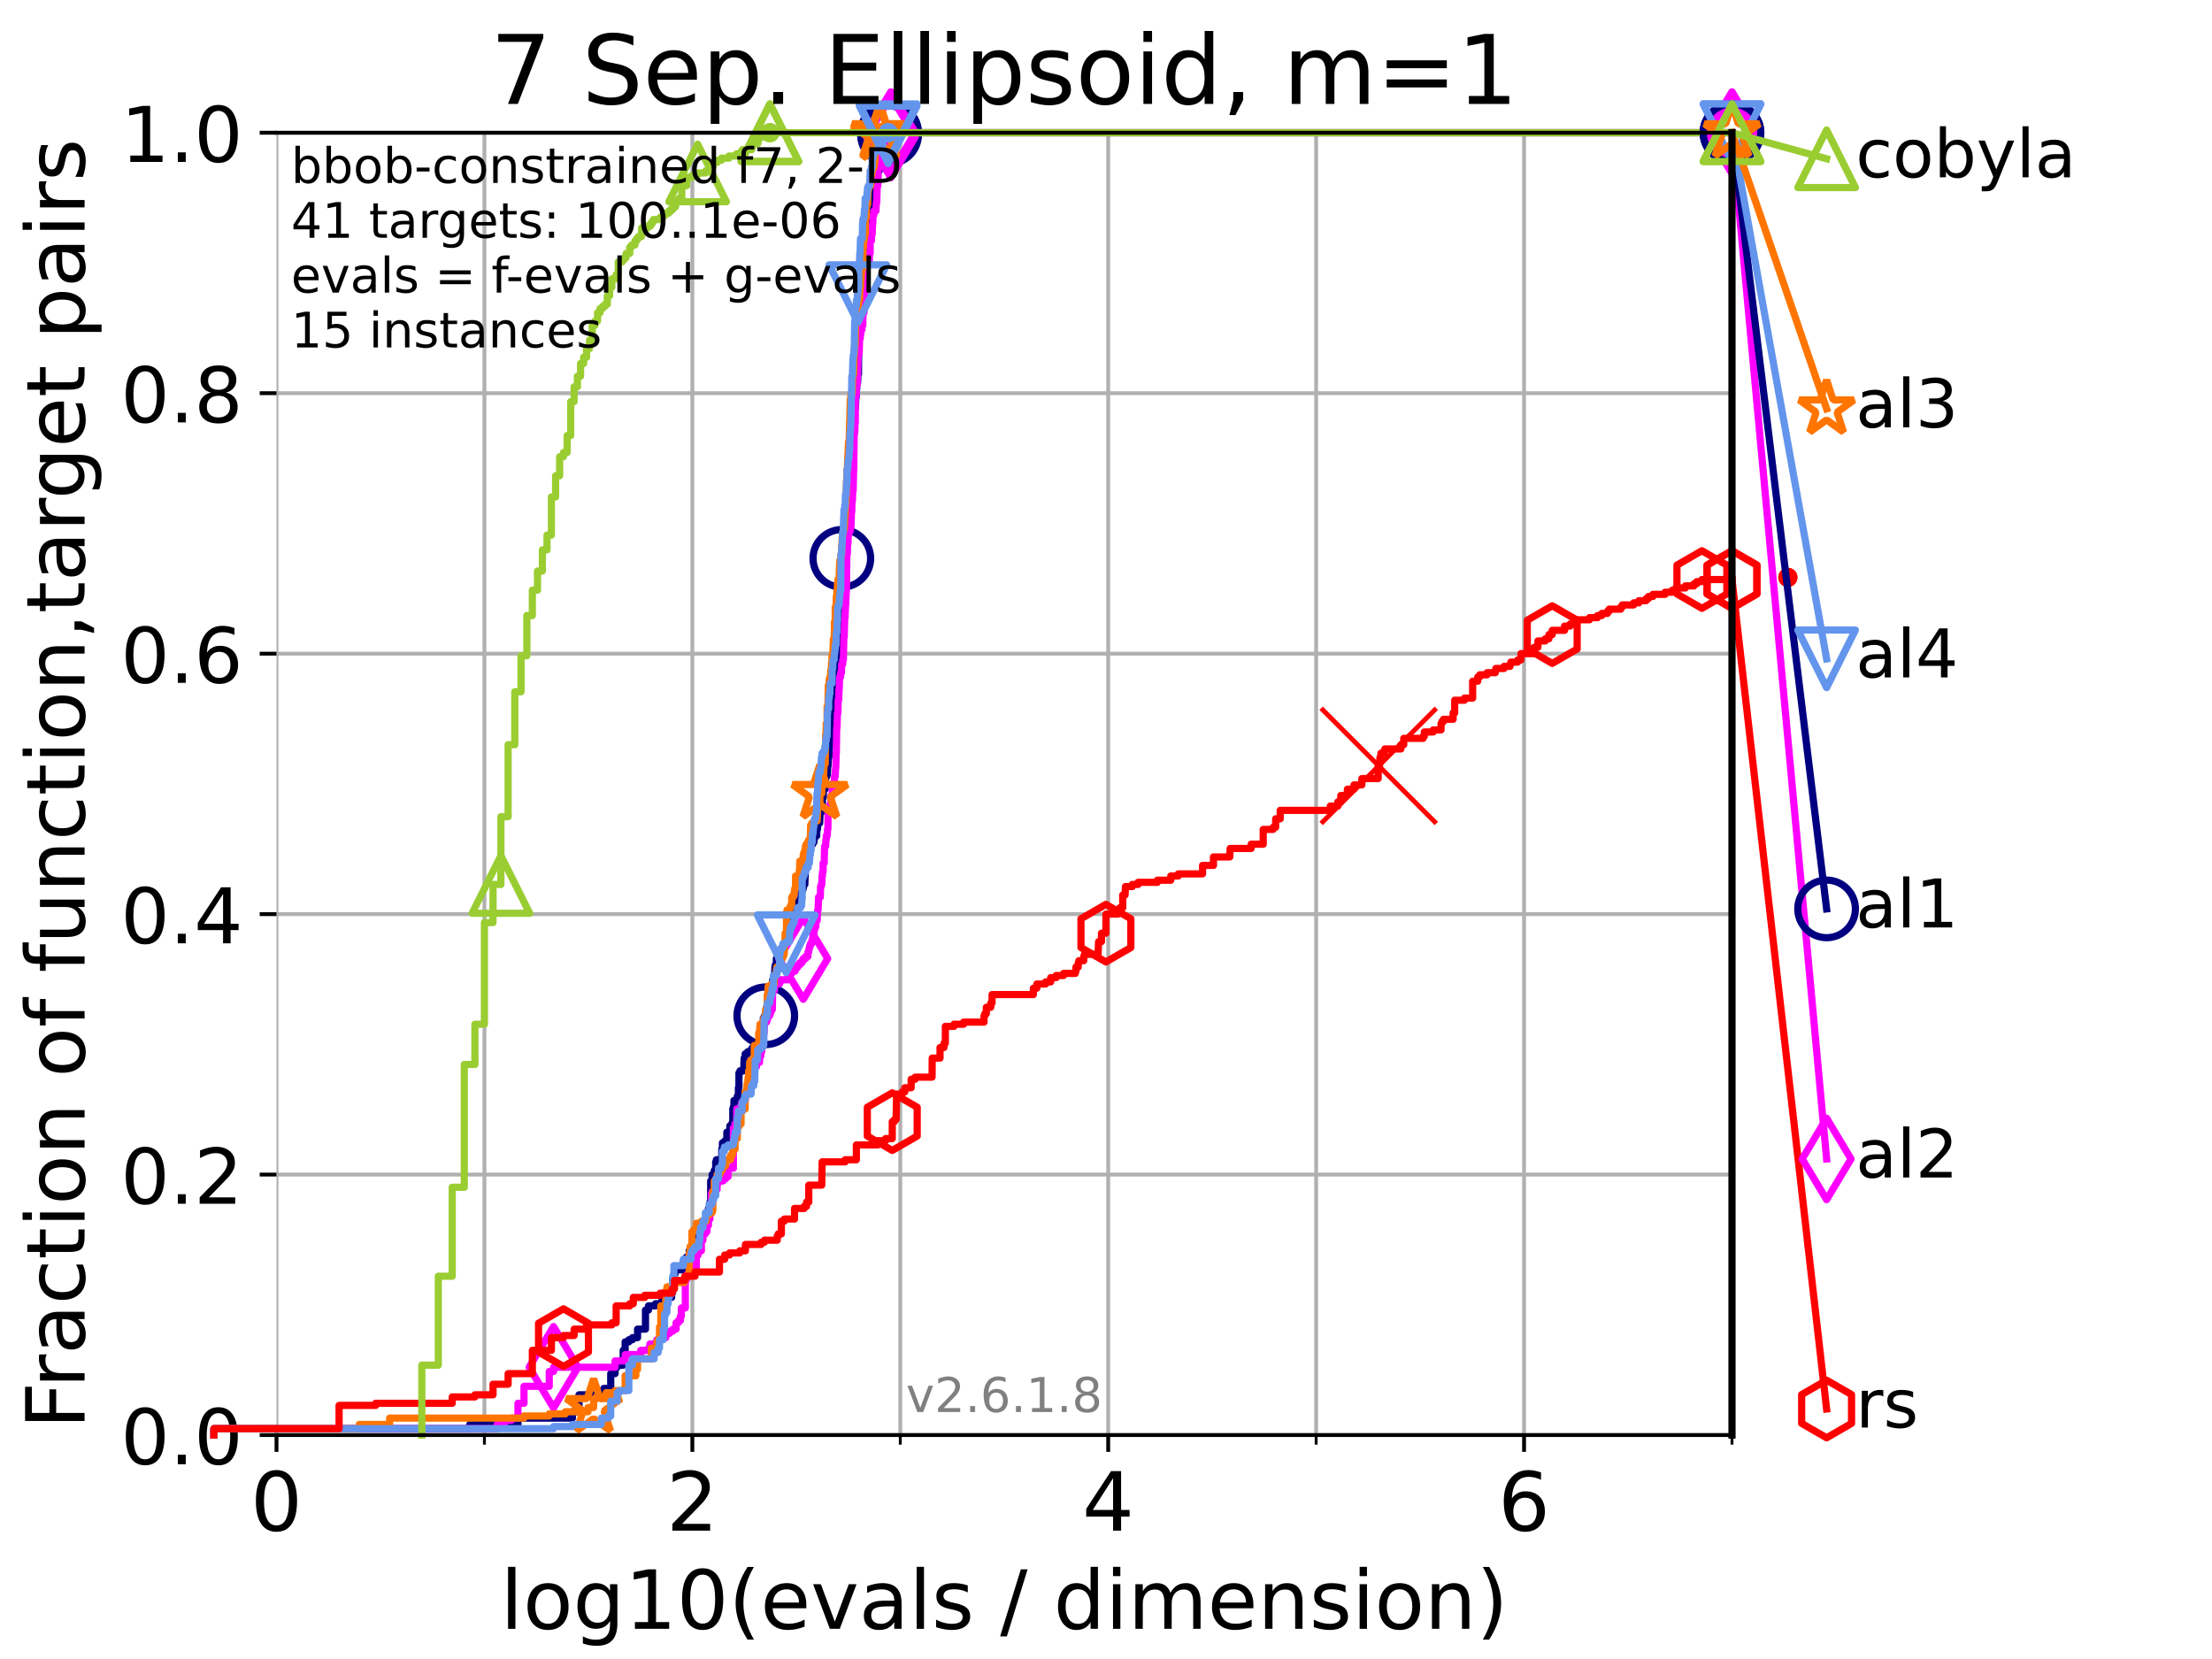 <?xml version="1.0" encoding="utf-8" standalone="no"?>
<!DOCTYPE svg PUBLIC "-//W3C//DTD SVG 1.1//EN"
  "http://www.w3.org/Graphics/SVG/1.1/DTD/svg11.dtd">
<!-- Created with matplotlib (https://matplotlib.org/) -->
<svg height="345.6pt" version="1.1" viewBox="0 0 460.8 345.6" width="460.8pt" xmlns="http://www.w3.org/2000/svg" xmlns:xlink="http://www.w3.org/1999/xlink">
 <defs>
  <style type="text/css">*{stroke-linecap:butt;stroke-linejoin:round;}</style>
 </defs>
 <g id="figure_1">
  <g id="patch_1">
   <path d="M 0 345.6 
L 460.8 345.6 
L 460.8 0 
L 0 0 
z
" style="fill:#ffffff;"/>
  </g>
  <g id="axes_1">
   <g id="patch_2">
    <path d="M 57.6 298.944 
L 360.806 298.944 
L 360.806 27.648 
L 57.6 27.648 
z
" style="fill:#ffffff;"/>
   </g>
   <g id="matplotlib.axis_1">
    <g id="xtick_1">
     <g id="line2d_1">
      <path clip-path="url(#p8771dfe76f)" d="M 57.6 298.944 
L 57.6 27.648 
" style="fill:none;stroke:#b0b0b0;stroke-linecap:square;stroke-width:0.8;"/>
     </g>
     <g id="line2d_2">
      <defs>
       <path d="M 0 0 
L 0 3.5 
" id="m62f3f400d1" style="stroke:#000000;stroke-width:0.8;"/>
      </defs>
      <g>
       <use style="stroke:#000000;stroke-width:0.8;" x="57.6" xlink:href="#m62f3f400d1" y="298.944"/>
      </g>
     </g>
     <g id="text_1">
      <!-- 0 -->
      <g transform="translate(52.192 318.861)scale(0.17 -0.17)">
       <defs>
        <path d="M 31.781 66.406 
Q 24.172 66.406 20.328 58.906 
Q 16.5 51.422 16.5 36.375 
Q 16.5 21.391 20.328 13.891 
Q 24.172 6.391 31.781 6.391 
Q 39.453 6.391 43.281 13.891 
Q 47.125 21.391 47.125 36.375 
Q 47.125 51.422 43.281 58.906 
Q 39.453 66.406 31.781 66.406 
z
M 31.781 74.219 
Q 44.047 74.219 50.516 64.516 
Q 56.984 54.828 56.984 36.375 
Q 56.984 17.969 50.516 8.266 
Q 44.047 -1.422 31.781 -1.422 
Q 19.531 -1.422 13.062 8.266 
Q 6.594 17.969 6.594 36.375 
Q 6.594 54.828 13.062 64.516 
Q 19.531 74.219 31.781 74.219 
z
" id="DejaVuSans-48"/>
       </defs>
       <use xlink:href="#DejaVuSans-48"/>
      </g>
     </g>
    </g>
    <g id="xtick_2">
     <g id="line2d_3">
      <path clip-path="url(#p8771dfe76f)" d="M 144.23 298.944 
L 144.23 27.648 
" style="fill:none;stroke:#b0b0b0;stroke-linecap:square;stroke-width:0.8;"/>
     </g>
     <g id="line2d_4">
      <g>
       <use style="stroke:#000000;stroke-width:0.8;" x="144.23" xlink:href="#m62f3f400d1" y="298.944"/>
      </g>
     </g>
     <g id="text_2">
      <!-- 2 -->
      <g transform="translate(138.822 318.861)scale(0.17 -0.17)">
       <defs>
        <path d="M 19.188 8.297 
L 53.609 8.297 
L 53.609 0 
L 7.328 0 
L 7.328 8.297 
Q 12.938 14.109 22.625 23.891 
Q 32.328 33.688 34.812 36.531 
Q 39.547 41.844 41.422 45.531 
Q 43.312 49.219 43.312 52.781 
Q 43.312 58.594 39.234 62.25 
Q 35.156 65.922 28.609 65.922 
Q 23.969 65.922 18.812 64.312 
Q 13.672 62.703 7.812 59.422 
L 7.812 69.391 
Q 13.766 71.781 18.938 73 
Q 24.125 74.219 28.422 74.219 
Q 39.75 74.219 46.484 68.547 
Q 53.219 62.891 53.219 53.422 
Q 53.219 48.922 51.531 44.891 
Q 49.859 40.875 45.406 35.406 
Q 44.188 33.984 37.641 27.219 
Q 31.109 20.453 19.188 8.297 
z
" id="DejaVuSans-50"/>
       </defs>
       <use xlink:href="#DejaVuSans-50"/>
      </g>
     </g>
    </g>
    <g id="xtick_3">
     <g id="line2d_5">
      <path clip-path="url(#p8771dfe76f)" d="M 230.861 298.944 
L 230.861 27.648 
" style="fill:none;stroke:#b0b0b0;stroke-linecap:square;stroke-width:0.8;"/>
     </g>
     <g id="line2d_6">
      <g>
       <use style="stroke:#000000;stroke-width:0.8;" x="230.861" xlink:href="#m62f3f400d1" y="298.944"/>
      </g>
     </g>
     <g id="text_3">
      <!-- 4 -->
      <g transform="translate(225.453 318.861)scale(0.17 -0.17)">
       <defs>
        <path d="M 37.797 64.312 
L 12.891 25.391 
L 37.797 25.391 
z
M 35.203 72.906 
L 47.609 72.906 
L 47.609 25.391 
L 58.016 25.391 
L 58.016 17.188 
L 47.609 17.188 
L 47.609 0 
L 37.797 0 
L 37.797 17.188 
L 4.891 17.188 
L 4.891 26.703 
z
" id="DejaVuSans-52"/>
       </defs>
       <use xlink:href="#DejaVuSans-52"/>
      </g>
     </g>
    </g>
    <g id="xtick_4">
     <g id="line2d_7">
      <path clip-path="url(#p8771dfe76f)" d="M 317.491 298.944 
L 317.491 27.648 
" style="fill:none;stroke:#b0b0b0;stroke-linecap:square;stroke-width:0.8;"/>
     </g>
     <g id="line2d_8">
      <g>
       <use style="stroke:#000000;stroke-width:0.8;" x="317.491" xlink:href="#m62f3f400d1" y="298.944"/>
      </g>
     </g>
     <g id="text_4">
      <!-- 6 -->
      <g transform="translate(312.083 318.861)scale(0.17 -0.17)">
       <defs>
        <path d="M 33.016 40.375 
Q 26.375 40.375 22.484 35.828 
Q 18.609 31.297 18.609 23.391 
Q 18.609 15.531 22.484 10.953 
Q 26.375 6.391 33.016 6.391 
Q 39.656 6.391 43.531 10.953 
Q 47.406 15.531 47.406 23.391 
Q 47.406 31.297 43.531 35.828 
Q 39.656 40.375 33.016 40.375 
z
M 52.594 71.297 
L 52.594 62.312 
Q 48.875 64.062 45.094 64.984 
Q 41.312 65.922 37.594 65.922 
Q 27.828 65.922 22.672 59.328 
Q 17.531 52.734 16.797 39.406 
Q 19.672 43.656 24.016 45.922 
Q 28.375 48.188 33.594 48.188 
Q 44.578 48.188 50.953 41.516 
Q 57.328 34.859 57.328 23.391 
Q 57.328 12.156 50.688 5.359 
Q 44.047 -1.422 33.016 -1.422 
Q 20.359 -1.422 13.672 8.266 
Q 6.984 17.969 6.984 36.375 
Q 6.984 53.656 15.188 63.938 
Q 23.391 74.219 37.203 74.219 
Q 40.922 74.219 44.703 73.484 
Q 48.484 72.75 52.594 71.297 
z
" id="DejaVuSans-54"/>
       </defs>
       <use xlink:href="#DejaVuSans-54"/>
      </g>
     </g>
    </g>
    <g id="xtick_5">
     <g id="line2d_9">
      <path clip-path="url(#p8771dfe76f)" d="M 100.915 298.944 
L 100.915 27.648 
" style="fill:none;stroke:#b0b0b0;stroke-linecap:square;stroke-width:0.8;"/>
     </g>
     <g id="line2d_10">
      <defs>
       <path d="M 0 0 
L 0 2 
" id="m418a06fbda" style="stroke:#000000;stroke-width:0.6;"/>
      </defs>
      <g>
       <use style="stroke:#000000;stroke-width:0.6;" x="100.915" xlink:href="#m418a06fbda" y="298.944"/>
      </g>
     </g>
    </g>
    <g id="xtick_6">
     <g id="line2d_11">
      <path clip-path="url(#p8771dfe76f)" d="M 187.546 298.944 
L 187.546 27.648 
" style="fill:none;stroke:#b0b0b0;stroke-linecap:square;stroke-width:0.8;"/>
     </g>
     <g id="line2d_12">
      <g>
       <use style="stroke:#000000;stroke-width:0.6;" x="187.546" xlink:href="#m418a06fbda" y="298.944"/>
      </g>
     </g>
    </g>
    <g id="xtick_7">
     <g id="line2d_13">
      <path clip-path="url(#p8771dfe76f)" d="M 274.176 298.944 
L 274.176 27.648 
" style="fill:none;stroke:#b0b0b0;stroke-linecap:square;stroke-width:0.8;"/>
     </g>
     <g id="line2d_14">
      <g>
       <use style="stroke:#000000;stroke-width:0.6;" x="274.176" xlink:href="#m418a06fbda" y="298.944"/>
      </g>
     </g>
    </g>
    <g id="xtick_8">
     <g id="line2d_15">
      <path clip-path="url(#p8771dfe76f)" d="M 360.806 298.944 
L 360.806 27.648 
" style="fill:none;stroke:#b0b0b0;stroke-linecap:square;stroke-width:0.8;"/>
     </g>
     <g id="line2d_16">
      <g>
       <use style="stroke:#000000;stroke-width:0.6;" x="360.806" xlink:href="#m418a06fbda" y="298.944"/>
      </g>
     </g>
    </g>
    <g id="text_5">
     <!-- log10(evals / dimension) -->
     <g transform="translate(104.239 339.314)scale(0.17 -0.17)">
      <defs>
       <path d="M 9.422 75.984 
L 18.406 75.984 
L 18.406 0 
L 9.422 0 
z
" id="DejaVuSans-108"/>
       <path d="M 30.609 48.391 
Q 23.391 48.391 19.188 42.75 
Q 14.984 37.109 14.984 27.297 
Q 14.984 17.484 19.156 11.844 
Q 23.344 6.203 30.609 6.203 
Q 37.797 6.203 41.984 11.859 
Q 46.188 17.531 46.188 27.297 
Q 46.188 37.016 41.984 42.703 
Q 37.797 48.391 30.609 48.391 
z
M 30.609 56 
Q 42.328 56 49.016 48.375 
Q 55.719 40.766 55.719 27.297 
Q 55.719 13.875 49.016 6.219 
Q 42.328 -1.422 30.609 -1.422 
Q 18.844 -1.422 12.172 6.219 
Q 5.516 13.875 5.516 27.297 
Q 5.516 40.766 12.172 48.375 
Q 18.844 56 30.609 56 
z
" id="DejaVuSans-111"/>
       <path d="M 45.406 27.984 
Q 45.406 37.75 41.375 43.109 
Q 37.359 48.484 30.078 48.484 
Q 22.859 48.484 18.828 43.109 
Q 14.797 37.75 14.797 27.984 
Q 14.797 18.266 18.828 12.891 
Q 22.859 7.516 30.078 7.516 
Q 37.359 7.516 41.375 12.891 
Q 45.406 18.266 45.406 27.984 
z
M 54.391 6.781 
Q 54.391 -7.172 48.188 -13.984 
Q 42 -20.797 29.203 -20.797 
Q 24.469 -20.797 20.266 -20.094 
Q 16.062 -19.391 12.109 -17.922 
L 12.109 -9.188 
Q 16.062 -11.328 19.922 -12.344 
Q 23.781 -13.375 27.781 -13.375 
Q 36.625 -13.375 41.016 -8.766 
Q 45.406 -4.156 45.406 5.172 
L 45.406 9.625 
Q 42.625 4.781 38.281 2.391 
Q 33.938 0 27.875 0 
Q 17.828 0 11.672 7.656 
Q 5.516 15.328 5.516 27.984 
Q 5.516 40.672 11.672 48.328 
Q 17.828 56 27.875 56 
Q 33.938 56 38.281 53.609 
Q 42.625 51.219 45.406 46.391 
L 45.406 54.688 
L 54.391 54.688 
z
" id="DejaVuSans-103"/>
       <path d="M 12.406 8.297 
L 28.516 8.297 
L 28.516 63.922 
L 10.984 60.406 
L 10.984 69.391 
L 28.422 72.906 
L 38.281 72.906 
L 38.281 8.297 
L 54.391 8.297 
L 54.391 0 
L 12.406 0 
z
" id="DejaVuSans-49"/>
       <path d="M 31 75.875 
Q 24.469 64.656 21.281 53.656 
Q 18.109 42.672 18.109 31.391 
Q 18.109 20.125 21.312 9.062 
Q 24.516 -2 31 -13.188 
L 23.188 -13.188 
Q 15.875 -1.703 12.234 9.375 
Q 8.594 20.453 8.594 31.391 
Q 8.594 42.281 12.203 53.312 
Q 15.828 64.359 23.188 75.875 
z
" id="DejaVuSans-40"/>
       <path d="M 56.203 29.594 
L 56.203 25.203 
L 14.891 25.203 
Q 15.484 15.922 20.484 11.062 
Q 25.484 6.203 34.422 6.203 
Q 39.594 6.203 44.453 7.469 
Q 49.312 8.734 54.109 11.281 
L 54.109 2.781 
Q 49.266 0.734 44.188 -0.344 
Q 39.109 -1.422 33.891 -1.422 
Q 20.797 -1.422 13.156 6.188 
Q 5.516 13.812 5.516 26.812 
Q 5.516 40.234 12.766 48.109 
Q 20.016 56 32.328 56 
Q 43.359 56 49.781 48.891 
Q 56.203 41.797 56.203 29.594 
z
M 47.219 32.234 
Q 47.125 39.594 43.094 43.984 
Q 39.062 48.391 32.422 48.391 
Q 24.906 48.391 20.391 44.141 
Q 15.875 39.891 15.188 32.172 
z
" id="DejaVuSans-101"/>
       <path d="M 2.984 54.688 
L 12.5 54.688 
L 29.594 8.797 
L 46.688 54.688 
L 56.203 54.688 
L 35.688 0 
L 23.484 0 
z
" id="DejaVuSans-118"/>
       <path d="M 34.281 27.484 
Q 23.391 27.484 19.188 25 
Q 14.984 22.516 14.984 16.5 
Q 14.984 11.719 18.141 8.906 
Q 21.297 6.109 26.703 6.109 
Q 34.188 6.109 38.703 11.406 
Q 43.219 16.703 43.219 25.484 
L 43.219 27.484 
z
M 52.203 31.203 
L 52.203 0 
L 43.219 0 
L 43.219 8.297 
Q 40.141 3.328 35.547 0.953 
Q 30.953 -1.422 24.312 -1.422 
Q 15.922 -1.422 10.953 3.297 
Q 6 8.016 6 15.922 
Q 6 25.141 12.172 29.828 
Q 18.359 34.516 30.609 34.516 
L 43.219 34.516 
L 43.219 35.406 
Q 43.219 41.609 39.141 45 
Q 35.062 48.391 27.688 48.391 
Q 23 48.391 18.547 47.266 
Q 14.109 46.141 10.016 43.891 
L 10.016 52.203 
Q 14.938 54.109 19.578 55.047 
Q 24.219 56 28.609 56 
Q 40.484 56 46.344 49.844 
Q 52.203 43.703 52.203 31.203 
z
" id="DejaVuSans-97"/>
       <path d="M 44.281 53.078 
L 44.281 44.578 
Q 40.484 46.531 36.375 47.5 
Q 32.281 48.484 27.875 48.484 
Q 21.188 48.484 17.844 46.438 
Q 14.5 44.391 14.5 40.281 
Q 14.5 37.156 16.891 35.375 
Q 19.281 33.594 26.516 31.984 
L 29.594 31.297 
Q 39.156 29.25 43.188 25.516 
Q 47.219 21.781 47.219 15.094 
Q 47.219 7.469 41.188 3.016 
Q 35.156 -1.422 24.609 -1.422 
Q 20.219 -1.422 15.453 -0.562 
Q 10.688 0.297 5.422 2 
L 5.422 11.281 
Q 10.406 8.688 15.234 7.391 
Q 20.062 6.109 24.812 6.109 
Q 31.156 6.109 34.562 8.281 
Q 37.984 10.453 37.984 14.406 
Q 37.984 18.062 35.516 20.016 
Q 33.062 21.969 24.703 23.781 
L 21.578 24.516 
Q 13.234 26.266 9.516 29.906 
Q 5.812 33.547 5.812 39.891 
Q 5.812 47.609 11.281 51.797 
Q 16.75 56 26.812 56 
Q 31.781 56 36.172 55.266 
Q 40.578 54.547 44.281 53.078 
z
" id="DejaVuSans-115"/>
       <path id="DejaVuSans-32"/>
       <path d="M 25.391 72.906 
L 33.688 72.906 
L 8.297 -9.281 
L 0 -9.281 
z
" id="DejaVuSans-47"/>
       <path d="M 45.406 46.391 
L 45.406 75.984 
L 54.391 75.984 
L 54.391 0 
L 45.406 0 
L 45.406 8.203 
Q 42.578 3.328 38.25 0.953 
Q 33.938 -1.422 27.875 -1.422 
Q 17.969 -1.422 11.734 6.484 
Q 5.516 14.406 5.516 27.297 
Q 5.516 40.188 11.734 48.094 
Q 17.969 56 27.875 56 
Q 33.938 56 38.25 53.625 
Q 42.578 51.266 45.406 46.391 
z
M 14.797 27.297 
Q 14.797 17.391 18.875 11.75 
Q 22.953 6.109 30.078 6.109 
Q 37.203 6.109 41.297 11.75 
Q 45.406 17.391 45.406 27.297 
Q 45.406 37.203 41.297 42.844 
Q 37.203 48.484 30.078 48.484 
Q 22.953 48.484 18.875 42.844 
Q 14.797 37.203 14.797 27.297 
z
" id="DejaVuSans-100"/>
       <path d="M 9.422 54.688 
L 18.406 54.688 
L 18.406 0 
L 9.422 0 
z
M 9.422 75.984 
L 18.406 75.984 
L 18.406 64.594 
L 9.422 64.594 
z
" id="DejaVuSans-105"/>
       <path d="M 52 44.188 
Q 55.375 50.25 60.062 53.125 
Q 64.75 56 71.094 56 
Q 79.641 56 84.281 50.016 
Q 88.922 44.047 88.922 33.016 
L 88.922 0 
L 79.891 0 
L 79.891 32.719 
Q 79.891 40.578 77.094 44.375 
Q 74.312 48.188 68.609 48.188 
Q 61.625 48.188 57.562 43.547 
Q 53.516 38.922 53.516 30.906 
L 53.516 0 
L 44.484 0 
L 44.484 32.719 
Q 44.484 40.625 41.703 44.406 
Q 38.922 48.188 33.109 48.188 
Q 26.219 48.188 22.156 43.531 
Q 18.109 38.875 18.109 30.906 
L 18.109 0 
L 9.078 0 
L 9.078 54.688 
L 18.109 54.688 
L 18.109 46.188 
Q 21.188 51.219 25.484 53.609 
Q 29.781 56 35.688 56 
Q 41.656 56 45.828 52.969 
Q 50 49.953 52 44.188 
z
" id="DejaVuSans-109"/>
       <path d="M 54.891 33.016 
L 54.891 0 
L 45.906 0 
L 45.906 32.719 
Q 45.906 40.484 42.875 44.328 
Q 39.844 48.188 33.797 48.188 
Q 26.516 48.188 22.312 43.547 
Q 18.109 38.922 18.109 30.906 
L 18.109 0 
L 9.078 0 
L 9.078 54.688 
L 18.109 54.688 
L 18.109 46.188 
Q 21.344 51.125 25.703 53.562 
Q 30.078 56 35.797 56 
Q 45.219 56 50.047 50.172 
Q 54.891 44.344 54.891 33.016 
z
" id="DejaVuSans-110"/>
       <path d="M 8.016 75.875 
L 15.828 75.875 
Q 23.141 64.359 26.781 53.312 
Q 30.422 42.281 30.422 31.391 
Q 30.422 20.453 26.781 9.375 
Q 23.141 -1.703 15.828 -13.188 
L 8.016 -13.188 
Q 14.5 -2 17.703 9.062 
Q 20.906 20.125 20.906 31.391 
Q 20.906 42.672 17.703 53.656 
Q 14.5 64.656 8.016 75.875 
z
" id="DejaVuSans-41"/>
      </defs>
      <use xlink:href="#DejaVuSans-108"/>
      <use x="27.783" xlink:href="#DejaVuSans-111"/>
      <use x="88.965" xlink:href="#DejaVuSans-103"/>
      <use x="152.441" xlink:href="#DejaVuSans-49"/>
      <use x="216.064" xlink:href="#DejaVuSans-48"/>
      <use x="279.688" xlink:href="#DejaVuSans-40"/>
      <use x="318.701" xlink:href="#DejaVuSans-101"/>
      <use x="380.225" xlink:href="#DejaVuSans-118"/>
      <use x="439.404" xlink:href="#DejaVuSans-97"/>
      <use x="500.684" xlink:href="#DejaVuSans-108"/>
      <use x="528.467" xlink:href="#DejaVuSans-115"/>
      <use x="580.566" xlink:href="#DejaVuSans-32"/>
      <use x="612.354" xlink:href="#DejaVuSans-47"/>
      <use x="646.045" xlink:href="#DejaVuSans-32"/>
      <use x="677.832" xlink:href="#DejaVuSans-100"/>
      <use x="741.309" xlink:href="#DejaVuSans-105"/>
      <use x="769.092" xlink:href="#DejaVuSans-109"/>
      <use x="866.504" xlink:href="#DejaVuSans-101"/>
      <use x="928.027" xlink:href="#DejaVuSans-110"/>
      <use x="991.406" xlink:href="#DejaVuSans-115"/>
      <use x="1043.506" xlink:href="#DejaVuSans-105"/>
      <use x="1071.289" xlink:href="#DejaVuSans-111"/>
      <use x="1132.471" xlink:href="#DejaVuSans-110"/>
      <use x="1195.85" xlink:href="#DejaVuSans-41"/>
     </g>
    </g>
   </g>
   <g id="matplotlib.axis_2">
    <g id="ytick_1">
     <g id="line2d_17">
      <path clip-path="url(#p8771dfe76f)" d="M 57.6 298.944 
L 360.806 298.944 
" style="fill:none;stroke:#b0b0b0;stroke-linecap:square;stroke-width:0.8;"/>
     </g>
     <g id="line2d_18">
      <defs>
       <path d="M 0 0 
L -3.5 0 
" id="m417bdda03e" style="stroke:#000000;stroke-width:0.8;"/>
      </defs>
      <g>
       <use style="stroke:#000000;stroke-width:0.8;" x="57.6" xlink:href="#m417bdda03e" y="298.944"/>
      </g>
     </g>
     <g id="text_6">
      <!-- 0.0 -->
      <g transform="translate(25.155 305.023)scale(0.16 -0.16)">
       <defs>
        <path d="M 10.688 12.406 
L 21 12.406 
L 21 0 
L 10.688 0 
z
" id="DejaVuSans-46"/>
       </defs>
       <use xlink:href="#DejaVuSans-48"/>
       <use x="63.623" xlink:href="#DejaVuSans-46"/>
       <use x="95.41" xlink:href="#DejaVuSans-48"/>
      </g>
     </g>
    </g>
    <g id="ytick_2">
     <g id="line2d_19">
      <path clip-path="url(#p8771dfe76f)" d="M 57.6 244.685 
L 360.806 244.685 
" style="fill:none;stroke:#b0b0b0;stroke-linecap:square;stroke-width:0.8;"/>
     </g>
     <g id="line2d_20">
      <g>
       <use style="stroke:#000000;stroke-width:0.8;" x="57.6" xlink:href="#m417bdda03e" y="244.685"/>
      </g>
     </g>
     <g id="text_7">
      <!-- 0.2 -->
      <g transform="translate(25.155 250.764)scale(0.16 -0.16)">
       <use xlink:href="#DejaVuSans-48"/>
       <use x="63.623" xlink:href="#DejaVuSans-46"/>
       <use x="95.41" xlink:href="#DejaVuSans-50"/>
      </g>
     </g>
    </g>
    <g id="ytick_3">
     <g id="line2d_21">
      <path clip-path="url(#p8771dfe76f)" d="M 57.6 190.426 
L 360.806 190.426 
" style="fill:none;stroke:#b0b0b0;stroke-linecap:square;stroke-width:0.8;"/>
     </g>
     <g id="line2d_22">
      <g>
       <use style="stroke:#000000;stroke-width:0.8;" x="57.6" xlink:href="#m417bdda03e" y="190.426"/>
      </g>
     </g>
     <g id="text_8">
      <!-- 0.4 -->
      <g transform="translate(25.155 196.504)scale(0.16 -0.16)">
       <use xlink:href="#DejaVuSans-48"/>
       <use x="63.623" xlink:href="#DejaVuSans-46"/>
       <use x="95.41" xlink:href="#DejaVuSans-52"/>
      </g>
     </g>
    </g>
    <g id="ytick_4">
     <g id="line2d_23">
      <path clip-path="url(#p8771dfe76f)" d="M 57.6 136.166 
L 360.806 136.166 
" style="fill:none;stroke:#b0b0b0;stroke-linecap:square;stroke-width:0.8;"/>
     </g>
     <g id="line2d_24">
      <g>
       <use style="stroke:#000000;stroke-width:0.8;" x="57.6" xlink:href="#m417bdda03e" y="136.166"/>
      </g>
     </g>
     <g id="text_9">
      <!-- 0.6 -->
      <g transform="translate(25.155 142.245)scale(0.16 -0.16)">
       <use xlink:href="#DejaVuSans-48"/>
       <use x="63.623" xlink:href="#DejaVuSans-46"/>
       <use x="95.41" xlink:href="#DejaVuSans-54"/>
      </g>
     </g>
    </g>
    <g id="ytick_5">
     <g id="line2d_25">
      <path clip-path="url(#p8771dfe76f)" d="M 57.6 81.907 
L 360.806 81.907 
" style="fill:none;stroke:#b0b0b0;stroke-linecap:square;stroke-width:0.8;"/>
     </g>
     <g id="line2d_26">
      <g>
       <use style="stroke:#000000;stroke-width:0.8;" x="57.6" xlink:href="#m417bdda03e" y="81.907"/>
      </g>
     </g>
     <g id="text_10">
      <!-- 0.8 -->
      <g transform="translate(25.155 87.986)scale(0.16 -0.16)">
       <defs>
        <path d="M 31.781 34.625 
Q 24.75 34.625 20.719 30.859 
Q 16.703 27.094 16.703 20.516 
Q 16.703 13.922 20.719 10.156 
Q 24.75 6.391 31.781 6.391 
Q 38.812 6.391 42.859 10.172 
Q 46.922 13.969 46.922 20.516 
Q 46.922 27.094 42.891 30.859 
Q 38.875 34.625 31.781 34.625 
z
M 21.922 38.812 
Q 15.578 40.375 12.031 44.719 
Q 8.5 49.078 8.5 55.328 
Q 8.5 64.062 14.719 69.141 
Q 20.953 74.219 31.781 74.219 
Q 42.672 74.219 48.875 69.141 
Q 55.078 64.062 55.078 55.328 
Q 55.078 49.078 51.531 44.719 
Q 48 40.375 41.703 38.812 
Q 48.828 37.156 52.797 32.312 
Q 56.781 27.484 56.781 20.516 
Q 56.781 9.906 50.312 4.234 
Q 43.844 -1.422 31.781 -1.422 
Q 19.734 -1.422 13.25 4.234 
Q 6.781 9.906 6.781 20.516 
Q 6.781 27.484 10.781 32.312 
Q 14.797 37.156 21.922 38.812 
z
M 18.312 54.391 
Q 18.312 48.734 21.844 45.562 
Q 25.391 42.391 31.781 42.391 
Q 38.141 42.391 41.719 45.562 
Q 45.312 48.734 45.312 54.391 
Q 45.312 60.062 41.719 63.234 
Q 38.141 66.406 31.781 66.406 
Q 25.391 66.406 21.844 63.234 
Q 18.312 60.062 18.312 54.391 
z
" id="DejaVuSans-56"/>
       </defs>
       <use xlink:href="#DejaVuSans-48"/>
       <use x="63.623" xlink:href="#DejaVuSans-46"/>
       <use x="95.41" xlink:href="#DejaVuSans-56"/>
      </g>
     </g>
    </g>
    <g id="ytick_6">
     <g id="line2d_27">
      <path clip-path="url(#p8771dfe76f)" d="M 57.6 27.648 
L 360.806 27.648 
" style="fill:none;stroke:#b0b0b0;stroke-linecap:square;stroke-width:0.8;"/>
     </g>
     <g id="line2d_28">
      <g>
       <use style="stroke:#000000;stroke-width:0.8;" x="57.6" xlink:href="#m417bdda03e" y="27.648"/>
      </g>
     </g>
     <g id="text_11">
      <!-- 1.0 -->
      <g transform="translate(25.155 33.727)scale(0.16 -0.16)">
       <use xlink:href="#DejaVuSans-49"/>
       <use x="63.623" xlink:href="#DejaVuSans-46"/>
       <use x="95.41" xlink:href="#DejaVuSans-48"/>
      </g>
     </g>
    </g>
    <g id="text_12">
     <!-- Fraction of function,target pairs -->
     <g transform="translate(17.62 297.681)rotate(-90)scale(0.17 -0.17)">
      <defs>
       <path d="M 9.812 72.906 
L 51.703 72.906 
L 51.703 64.594 
L 19.672 64.594 
L 19.672 43.109 
L 48.578 43.109 
L 48.578 34.812 
L 19.672 34.812 
L 19.672 0 
L 9.812 0 
z
" id="DejaVuSans-70"/>
       <path d="M 41.109 46.297 
Q 39.594 47.172 37.812 47.578 
Q 36.031 48 33.891 48 
Q 26.266 48 22.188 43.047 
Q 18.109 38.094 18.109 28.812 
L 18.109 0 
L 9.078 0 
L 9.078 54.688 
L 18.109 54.688 
L 18.109 46.188 
Q 20.953 51.172 25.484 53.578 
Q 30.031 56 36.531 56 
Q 37.453 56 38.578 55.875 
Q 39.703 55.766 41.062 55.516 
z
" id="DejaVuSans-114"/>
       <path d="M 48.781 52.594 
L 48.781 44.188 
Q 44.969 46.297 41.141 47.344 
Q 37.312 48.391 33.406 48.391 
Q 24.656 48.391 19.812 42.844 
Q 14.984 37.312 14.984 27.297 
Q 14.984 17.281 19.812 11.734 
Q 24.656 6.203 33.406 6.203 
Q 37.312 6.203 41.141 7.25 
Q 44.969 8.297 48.781 10.406 
L 48.781 2.094 
Q 45.016 0.344 40.984 -0.531 
Q 36.969 -1.422 32.422 -1.422 
Q 20.062 -1.422 12.781 6.344 
Q 5.516 14.109 5.516 27.297 
Q 5.516 40.672 12.859 48.328 
Q 20.219 56 33.016 56 
Q 37.156 56 41.109 55.141 
Q 45.062 54.297 48.781 52.594 
z
" id="DejaVuSans-99"/>
       <path d="M 18.312 70.219 
L 18.312 54.688 
L 36.812 54.688 
L 36.812 47.703 
L 18.312 47.703 
L 18.312 18.016 
Q 18.312 11.328 20.141 9.422 
Q 21.969 7.516 27.594 7.516 
L 36.812 7.516 
L 36.812 0 
L 27.594 0 
Q 17.188 0 13.234 3.875 
Q 9.281 7.766 9.281 18.016 
L 9.281 47.703 
L 2.688 47.703 
L 2.688 54.688 
L 9.281 54.688 
L 9.281 70.219 
z
" id="DejaVuSans-116"/>
       <path d="M 37.109 75.984 
L 37.109 68.5 
L 28.516 68.5 
Q 23.688 68.5 21.797 66.547 
Q 19.922 64.594 19.922 59.516 
L 19.922 54.688 
L 34.719 54.688 
L 34.719 47.703 
L 19.922 47.703 
L 19.922 0 
L 10.891 0 
L 10.891 47.703 
L 2.297 47.703 
L 2.297 54.688 
L 10.891 54.688 
L 10.891 58.5 
Q 10.891 67.625 15.141 71.797 
Q 19.391 75.984 28.609 75.984 
z
" id="DejaVuSans-102"/>
       <path d="M 8.5 21.578 
L 8.5 54.688 
L 17.484 54.688 
L 17.484 21.922 
Q 17.484 14.156 20.5 10.266 
Q 23.531 6.391 29.594 6.391 
Q 36.859 6.391 41.078 11.031 
Q 45.312 15.672 45.312 23.688 
L 45.312 54.688 
L 54.297 54.688 
L 54.297 0 
L 45.312 0 
L 45.312 8.406 
Q 42.047 3.422 37.719 1 
Q 33.406 -1.422 27.688 -1.422 
Q 18.266 -1.422 13.375 4.438 
Q 8.5 10.297 8.5 21.578 
z
M 31.109 56 
z
" id="DejaVuSans-117"/>
       <path d="M 11.719 12.406 
L 22.016 12.406 
L 22.016 4 
L 14.016 -11.625 
L 7.719 -11.625 
L 11.719 4 
z
" id="DejaVuSans-44"/>
       <path d="M 18.109 8.203 
L 18.109 -20.797 
L 9.078 -20.797 
L 9.078 54.688 
L 18.109 54.688 
L 18.109 46.391 
Q 20.953 51.266 25.266 53.625 
Q 29.594 56 35.594 56 
Q 45.562 56 51.781 48.094 
Q 58.016 40.188 58.016 27.297 
Q 58.016 14.406 51.781 6.484 
Q 45.562 -1.422 35.594 -1.422 
Q 29.594 -1.422 25.266 0.953 
Q 20.953 3.328 18.109 8.203 
z
M 48.688 27.297 
Q 48.688 37.203 44.609 42.844 
Q 40.531 48.484 33.406 48.484 
Q 26.266 48.484 22.188 42.844 
Q 18.109 37.203 18.109 27.297 
Q 18.109 17.391 22.188 11.75 
Q 26.266 6.109 33.406 6.109 
Q 40.531 6.109 44.609 11.75 
Q 48.688 17.391 48.688 27.297 
z
" id="DejaVuSans-112"/>
      </defs>
      <use xlink:href="#DejaVuSans-70"/>
      <use x="50.27" xlink:href="#DejaVuSans-114"/>
      <use x="91.383" xlink:href="#DejaVuSans-97"/>
      <use x="152.662" xlink:href="#DejaVuSans-99"/>
      <use x="207.643" xlink:href="#DejaVuSans-116"/>
      <use x="246.852" xlink:href="#DejaVuSans-105"/>
      <use x="274.635" xlink:href="#DejaVuSans-111"/>
      <use x="335.816" xlink:href="#DejaVuSans-110"/>
      <use x="399.195" xlink:href="#DejaVuSans-32"/>
      <use x="430.982" xlink:href="#DejaVuSans-111"/>
      <use x="492.164" xlink:href="#DejaVuSans-102"/>
      <use x="527.369" xlink:href="#DejaVuSans-32"/>
      <use x="559.156" xlink:href="#DejaVuSans-102"/>
      <use x="594.361" xlink:href="#DejaVuSans-117"/>
      <use x="657.74" xlink:href="#DejaVuSans-110"/>
      <use x="721.119" xlink:href="#DejaVuSans-99"/>
      <use x="776.1" xlink:href="#DejaVuSans-116"/>
      <use x="815.309" xlink:href="#DejaVuSans-105"/>
      <use x="843.092" xlink:href="#DejaVuSans-111"/>
      <use x="904.273" xlink:href="#DejaVuSans-110"/>
      <use x="967.652" xlink:href="#DejaVuSans-44"/>
      <use x="999.439" xlink:href="#DejaVuSans-116"/>
      <use x="1038.648" xlink:href="#DejaVuSans-97"/>
      <use x="1099.928" xlink:href="#DejaVuSans-114"/>
      <use x="1139.291" xlink:href="#DejaVuSans-103"/>
      <use x="1202.768" xlink:href="#DejaVuSans-101"/>
      <use x="1264.291" xlink:href="#DejaVuSans-116"/>
      <use x="1303.5" xlink:href="#DejaVuSans-32"/>
      <use x="1335.287" xlink:href="#DejaVuSans-112"/>
      <use x="1398.764" xlink:href="#DejaVuSans-97"/>
      <use x="1460.043" xlink:href="#DejaVuSans-105"/>
      <use x="1487.826" xlink:href="#DejaVuSans-114"/>
      <use x="1528.939" xlink:href="#DejaVuSans-115"/>
     </g>
    </g>
   </g>
   <g id="line2d_29">
    <defs>
     <path d="M 0 1.5 
C 0.398 1.5 0.779 1.342 1.061 1.061 
C 1.342 0.779 1.5 0.398 1.5 0 
C 1.5 -0.398 1.342 -0.779 1.061 -1.061 
C 0.779 -1.342 0.398 -1.5 0 -1.5 
C -0.398 -1.5 -0.779 -1.342 -1.061 -1.061 
C -1.342 -0.779 -1.5 -0.398 -1.5 0 
C -1.5 0.398 -1.342 0.779 -1.061 1.061 
C -0.779 1.342 -0.398 1.5 0 1.5 
z
" id="m500b987cd1" style="stroke:#000080;"/>
    </defs>
    <g>
     <use style="fill:#000080;stroke:#000080;" x="185.301" xlink:href="#m500b987cd1" y="27.648"/>
     <use style="fill:#000080;stroke:#000080;" x="185.301" xlink:href="#m500b987cd1" y="27.648"/>
    </g>
   </g>
   <g id="line2d_30">
    <path d="M 44.561 298.944 
L 44.561 297.621 
L 97.858 297.621 
L 97.858 296.738 
L 107.905 296.738 
L 107.905 295.415 
L 119.248 295.415 
L 119.248 294.092 
L 120.617 294.092 
L 120.617 290.562 
L 124.748 290.562 
L 124.748 290.121 
L 125.779 290.121 
L 125.779 289.239 
L 127.227 289.239 
L 127.227 286.151 
L 128.134 286.151 
L 128.134 284.828 
L 128.571 284.828 
L 128.571 284.387 
L 129.826 284.387 
L 129.826 281.299 
L 130.226 281.299 
L 130.226 279.534 
L 131.002 279.534 
L 131.002 279.093 
L 131.747 279.093 
L 131.747 278.652 
L 132.812 278.652 
L 132.812 276.887 
L 134.464 276.887 
L 134.464 272.917 
L 135.085 272.917 
L 135.085 272.035 
L 136.556 272.035 
L 136.556 271.594 
L 137.92 271.594 
L 137.92 270.712 
L 138.693 270.712 
L 138.693 270.27 
L 139.915 270.27 
L 139.915 268.065 
L 140.15 268.065 
L 140.15 266.3 
L 140.382 266.3 
L 140.382 265.418 
L 140.612 265.418 
L 140.612 264.536 
L 142.353 264.536 
L 142.353 262.771 
L 142.966 262.771 
L 142.966 261.889 
L 143.56 261.889 
L 143.56 260.566 
L 144.324 260.566 
L 144.324 260.124 
L 144.878 260.124 
L 144.878 258.801 
L 145.058 258.801 
L 145.058 257.478 
L 145.238 257.478 
L 145.238 257.036 
L 145.765 257.036 
L 145.765 256.595 
L 145.938 256.595 
L 145.938 256.154 
L 146.109 256.154 
L 146.109 255.272 
L 146.613 255.272 
L 146.613 254.39 
L 147.424 254.39 
L 147.424 252.625 
L 147.582 252.625 
L 147.582 251.743 
L 147.894 251.743 
L 147.894 250.42 
L 148.048 250.42 
L 148.048 246.008 
L 148.353 246.008 
L 148.353 244.685 
L 148.801 244.685 
L 148.801 243.803 
L 149.093 243.803 
L 149.093 242.038 
L 149.238 242.038 
L 149.238 241.597 
L 150.357 241.597 
L 150.357 239.391 
L 150.493 239.391 
L 150.493 238.068 
L 151.024 238.068 
L 151.024 237.627 
L 151.414 237.627 
L 151.414 235.862 
L 152.045 235.862 
L 152.045 234.539 
L 152.414 234.539 
L 152.414 234.098 
L 152.656 234.098 
L 152.656 231.01 
L 152.776 231.01 
L 152.776 230.569 
L 152.895 230.569 
L 152.895 229.245 
L 153.594 229.245 
L 153.594 228.363 
L 153.821 228.363 
L 153.821 226.598 
L 153.934 226.598 
L 153.934 223.51 
L 154.157 223.51 
L 154.157 223.069 
L 154.918 223.069 
L 155.024 220.423 
L 155.235 220.423 
L 155.235 219.54 
L 155.752 219.54 
L 155.752 219.099 
L 156.453 219.099 
L 156.453 218.658 
L 156.745 218.658 
L 156.745 218.217 
L 158.143 218.217 
L 158.232 216.452 
L 158.586 216.452 
L 158.674 215.129 
L 159.02 215.129 
L 159.02 212.041 
L 159.275 212.041 
L 159.275 211.6 
L 159.527 211.6 
L 159.527 210.718 
L 159.693 210.718 
L 159.693 209.835 
L 159.94 209.835 
L 159.94 207.189 
L 160.183 207.189 
L 160.263 206.306 
L 160.581 206.306 
L 160.581 205.865 
L 160.894 205.865 
L 160.972 204.101 
L 161.126 204.101 
L 161.202 203.218 
L 161.354 203.218 
L 161.43 201.454 
L 161.505 201.454 
L 161.505 201.013 
L 161.729 201.013 
L 161.729 199.689 
L 162.457 199.689 
L 162.457 198.807 
L 162.74 198.807 
L 162.74 197.925 
L 163.157 197.925 
L 163.157 197.043 
L 163.633 197.043 
L 163.633 196.16 
L 163.833 196.16 
L 163.833 195.719 
L 164.613 195.719 
L 164.613 190.867 
L 165.053 190.867 
L 165.115 189.102 
L 165.423 189.102 
L 165.483 188.22 
L 165.725 188.22 
L 165.725 187.779 
L 166.832 187.779 
L 166.888 185.573 
L 167.168 185.573 
L 167.168 185.132 
L 167.334 185.132 
L 167.444 184.25 
L 167.662 184.25 
L 167.77 181.162 
L 167.824 181.162 
L 167.931 179.838 
L 168.09 179.838 
L 168.09 178.515 
L 168.405 178.515 
L 168.405 176.309 
L 168.817 176.309 
L 168.817 175.868 
L 169.319 175.868 
L 169.319 175.427 
L 169.565 175.427 
L 169.614 174.545 
L 169.76 174.545 
L 169.76 174.104 
L 170.143 174.104 
L 170.143 172.78 
L 170.285 172.78 
L 170.379 171.457 
L 170.75 171.457 
L 170.842 169.251 
L 171.114 169.251 
L 171.114 168.369 
L 171.338 168.369 
L 171.338 166.163 
L 171.515 166.163 
L 171.515 164.399 
L 171.908 164.399 
L 171.994 161.752 
L 172.251 161.752 
L 172.251 161.311 
L 172.378 161.311 
L 172.42 159.546 
L 172.504 159.546 
L 172.587 157.782 
L 172.67 157.782 
L 172.753 155.576 
L 172.835 155.576 
L 172.917 152.929 
L 173.08 152.929 
L 173.08 152.047 
L 173.322 152.047 
L 173.402 147.195 
L 173.522 147.195 
L 173.601 144.107 
L 173.68 144.107 
L 173.68 142.783 
L 173.797 142.783 
L 173.836 141.019 
L 174.26 141.019 
L 174.336 137.931 
L 174.45 137.931 
L 174.525 137.049 
L 174.6 137.049 
L 174.6 134.843 
L 174.712 134.843 
L 174.787 127.785 
L 174.897 127.785 
L 174.934 126.462 
L 175.044 126.462 
L 175.154 117.198 
L 175.37 117.198 
L 175.406 113.669 
L 175.691 113.669 
L 175.691 112.345 
L 176.214 112.345 
L 176.316 110.14 
L 176.419 110.14 
L 176.487 108.375 
L 176.554 108.375 
L 176.655 104.405 
L 176.689 104.405 
L 176.689 102.64 
L 176.922 102.64 
L 176.955 99.994 
L 177.054 99.994 
L 177.054 99.552 
L 177.217 99.552 
L 177.282 98.229 
L 177.347 98.229 
L 177.379 96.906 
L 177.508 96.906 
L 177.572 95.141 
L 177.636 95.141 
L 177.731 87.642 
L 177.92 87.642 
L 178.014 84.995 
L 178.201 84.995 
L 178.293 82.789 
L 178.355 82.789 
L 178.355 81.025 
L 178.477 81.025 
L 178.477 79.702 
L 178.659 79.702 
L 178.719 77.937 
L 178.839 77.937 
L 178.899 69.997 
L 178.958 69.997 
L 178.958 69.114 
L 179.136 69.114 
L 179.224 66.026 
L 179.282 66.026 
L 179.311 64.262 
L 179.427 64.262 
L 179.514 59.409 
L 179.543 59.409 
L 179.6 54.998 
L 179.998 54.998 
L 179.998 54.116 
L 180.138 54.116 
L 180.138 53.675 
L 180.332 53.675 
L 180.442 51.91 
L 180.524 51.91 
L 180.524 51.469 
L 180.66 51.469 
L 180.769 49.263 
L 180.796 49.263 
L 180.876 45.734 
L 180.93 45.734 
L 180.93 43.97 
L 181.116 43.97 
L 181.116 42.646 
L 181.741 42.646 
L 181.741 42.205 
L 181.869 42.205 
L 181.97 40.441 
L 182.071 40.441 
L 182.071 39.559 
L 182.296 39.559 
L 182.321 38.235 
L 182.469 38.235 
L 182.469 37.794 
L 182.835 37.794 
L 182.884 35.588 
L 183.171 35.588 
L 183.171 34.265 
L 183.289 34.265 
L 183.289 33.383 
L 183.663 33.383 
L 183.663 32.942 
L 183.893 32.942 
L 183.893 32.5 
L 184.411 32.5 
L 184.477 31.177 
L 184.85 31.177 
L 184.85 28.089 
L 185.301 28.089 
L 185.301 27.648 
L 360.806 27.648 
L 360.806 27.648 
" style="fill:none;stroke:#000080;stroke-linecap:square;stroke-width:1.5;"/>
   </g>
   <g id="line2d_31">
    <defs>
     <path d="M 0 6 
C 1.591 6 3.117 5.368 4.243 4.243 
C 5.368 3.117 6 1.591 6 0 
C 6 -1.591 5.368 -3.117 4.243 -4.243 
C 3.117 -5.368 1.591 -6 0 -6 
C -1.591 -6 -3.117 -5.368 -4.243 -4.243 
C -5.368 -3.117 -6 -1.591 -6 0 
C -6 1.591 -5.368 3.117 -4.243 4.243 
C -3.117 5.368 -1.591 6 0 6 
z
" id="mfa4b349b18" style="stroke:#000080;stroke-width:1.5;"/>
    </defs>
    <g>
     <use style="fill-opacity:0;stroke:#000080;stroke-width:1.5;" x="159.527" xlink:href="#mfa4b349b18" y="211.6"/>
     <use style="fill-opacity:0;stroke:#000080;stroke-width:1.5;" x="175.37" xlink:href="#mfa4b349b18" y="116.315"/>
     <use style="fill-opacity:0;stroke:#000080;stroke-width:1.5;" x="185.301" xlink:href="#mfa4b349b18" y="28.089"/>
     <use style="fill-opacity:0;stroke:#000080;stroke-width:1.5;" x="185.301" xlink:href="#mfa4b349b18" y="27.648"/>
     <use style="fill-opacity:0;stroke:#000080;stroke-width:1.5;" x="185.301" xlink:href="#mfa4b349b18" y="27.648"/>
     <use style="fill-opacity:0;stroke:#000080;stroke-width:1.5;" x="360.806" xlink:href="#mfa4b349b18" y="27.648"/>
    </g>
   </g>
   <g id="line2d_32">
    <path style="fill:none;stroke:#000080;stroke-linecap:square;stroke-width:1.5;"/>
    <g/>
   </g>
   <g id="line2d_33">
    <defs>
     <path d="M 0 1.5 
C 0.398 1.5 0.779 1.342 1.061 1.061 
C 1.342 0.779 1.5 0.398 1.5 0 
C 1.5 -0.398 1.342 -0.779 1.061 -1.061 
C 0.779 -1.342 0.398 -1.5 0 -1.5 
C -0.398 -1.5 -0.779 -1.342 -1.061 -1.061 
C -1.342 -0.779 -1.5 -0.398 -1.5 0 
C -1.5 0.398 -1.342 0.779 -1.061 1.061 
C -0.779 1.342 -0.398 1.5 0 1.5 
z
" id="m777ad8a162" style="stroke:#ff00ff;"/>
    </defs>
    <g>
     <use style="fill:#ff00ff;stroke:#ff00ff;" x="185.574" xlink:href="#m777ad8a162" y="27.648"/>
     <use style="fill:#ff00ff;stroke:#ff00ff;" x="185.574" xlink:href="#m777ad8a162" y="27.648"/>
    </g>
   </g>
   <g id="line2d_34">
    <path d="M 44.561 298.944 
L 44.561 297.621 
L 103.544 297.621 
L 103.544 296.738 
L 105.113 296.738 
L 105.113 295.856 
L 106.561 295.856 
L 106.561 295.415 
L 107.905 295.415 
L 107.905 292.327 
L 109.159 292.327 
L 109.159 288.798 
L 114.419 288.798 
L 114.419 285.71 
L 115.315 285.71 
L 115.315 284.828 
L 128.134 284.828 
L 128.134 283.504 
L 130.226 283.504 
L 130.226 282.181 
L 133.49 282.181 
L 133.49 281.299 
L 135.085 281.299 
L 135.085 280.858 
L 135.389 280.858 
L 135.389 279.975 
L 136.837 279.975 
L 136.837 279.093 
L 137.655 279.093 
L 137.655 278.652 
L 138.693 278.652 
L 138.693 277.77 
L 139.435 277.77 
L 139.435 277.329 
L 140.15 277.329 
L 140.15 276.887 
L 140.838 276.887 
L 140.838 275.564 
L 141.283 275.564 
L 141.283 275.123 
L 141.718 275.123 
L 141.718 274.241 
L 141.932 274.241 
L 141.932 272.476 
L 142.764 272.476 
L 142.764 266.741 
L 142.966 266.741 
L 142.966 266.3 
L 143.166 266.3 
L 143.166 265.418 
L 143.56 265.418 
L 143.56 264.977 
L 144.324 264.977 
L 144.324 264.095 
L 145.058 264.095 
L 145.058 261.448 
L 145.415 261.448 
L 145.415 260.566 
L 146.109 260.566 
L 146.109 258.36 
L 146.446 258.36 
L 146.446 257.036 
L 146.941 257.036 
L 146.941 256.595 
L 147.264 256.595 
L 147.264 255.272 
L 147.582 255.272 
L 147.582 253.949 
L 147.894 253.949 
L 147.894 252.625 
L 148.201 252.625 
L 148.201 248.655 
L 148.353 248.655 
L 148.353 248.214 
L 148.948 248.214 
L 148.948 247.773 
L 149.382 247.773 
L 149.382 246.449 
L 149.666 246.449 
L 149.666 246.008 
L 150.627 246.008 
L 150.627 245.567 
L 151.155 245.567 
L 151.155 245.126 
L 151.669 245.126 
L 151.669 243.361 
L 152.776 243.361 
L 152.776 234.98 
L 153.131 234.98 
L 153.131 234.098 
L 153.479 234.098 
L 153.479 231.01 
L 154.487 231.01 
L 154.487 229.686 
L 154.918 229.686 
L 154.918 229.245 
L 155.235 229.245 
L 155.34 227.922 
L 155.547 227.922 
L 155.547 227.04 
L 156.354 227.04 
L 156.354 226.157 
L 156.551 226.157 
L 156.551 225.716 
L 156.745 225.716 
L 156.745 224.393 
L 157.128 224.393 
L 157.222 222.187 
L 157.596 222.187 
L 157.596 221.305 
L 158.232 221.305 
L 158.232 219.981 
L 158.498 219.981 
L 158.498 219.099 
L 158.674 219.099 
L 158.674 218.217 
L 158.848 218.217 
L 158.848 215.129 
L 159.19 215.129 
L 159.275 212.923 
L 159.693 212.923 
L 159.693 212.482 
L 159.858 212.482 
L 159.94 211.6 
L 160.343 211.6 
L 160.343 211.159 
L 160.502 211.159 
L 160.502 210.718 
L 160.66 210.718 
L 160.66 210.277 
L 160.894 210.277 
L 160.972 206.306 
L 161.354 206.306 
L 161.43 204.983 
L 162.385 204.983 
L 162.385 204.542 
L 162.599 204.542 
L 162.599 204.101 
L 164.096 204.101 
L 164.096 203.66 
L 164.421 203.66 
L 164.421 203.218 
L 164.613 203.218 
L 164.613 202.777 
L 164.928 202.777 
L 164.928 202.336 
L 165.605 202.336 
L 165.605 201.895 
L 165.845 201.895 
L 165.845 201.454 
L 166.199 201.454 
L 166.199 201.013 
L 166.604 201.013 
L 166.604 200.572 
L 167.057 200.572 
L 167.057 200.13 
L 167.334 200.13 
L 167.334 199.689 
L 167.824 199.689 
L 167.824 199.248 
L 168.301 199.248 
L 168.301 198.366 
L 168.457 198.366 
L 168.56 197.484 
L 168.663 197.484 
L 168.663 197.043 
L 168.817 197.043 
L 168.817 196.601 
L 169.07 196.601 
L 169.17 195.719 
L 169.269 195.719 
L 169.369 194.837 
L 169.565 194.837 
L 169.614 193.514 
L 169.76 193.514 
L 169.76 193.072 
L 169.953 193.072 
L 170.001 191.749 
L 170.238 191.749 
L 170.332 189.543 
L 170.426 189.543 
L 170.519 186.897 
L 170.888 186.897 
L 170.933 184.691 
L 171.069 184.691 
L 171.069 184.25 
L 171.204 184.25 
L 171.249 182.485 
L 171.338 182.485 
L 171.338 181.603 
L 171.471 181.603 
L 171.471 179.838 
L 171.691 179.838 
L 171.778 176.309 
L 171.994 176.309 
L 172.037 174.986 
L 172.123 174.986 
L 172.123 174.104 
L 172.335 174.104 
L 172.378 172.78 
L 172.462 172.78 
L 172.504 169.251 
L 172.67 169.251 
L 172.753 168.369 
L 172.876 168.369 
L 172.958 167.487 
L 173.08 167.487 
L 173.121 165.722 
L 173.362 165.722 
L 173.442 163.517 
L 173.601 163.517 
L 173.601 163.075 
L 173.836 163.075 
L 173.836 161.752 
L 173.992 161.752 
L 174.069 159.988 
L 174.107 159.988 
L 174.184 156.9 
L 174.222 156.9 
L 174.298 151.606 
L 174.374 151.606 
L 174.45 148.518 
L 174.563 148.518 
L 174.6 145.871 
L 174.712 145.871 
L 174.787 143.666 
L 174.824 143.666 
L 174.897 141.019 
L 175.117 141.019 
L 175.117 140.137 
L 175.298 140.137 
L 175.334 138.372 
L 175.549 138.372 
L 175.549 137.49 
L 175.691 137.49 
L 175.797 132.637 
L 175.867 132.637 
L 175.972 128.667 
L 176.041 128.667 
L 176.145 126.02 
L 176.179 126.02 
L 176.282 123.374 
L 176.316 123.374 
L 176.419 115.433 
L 176.52 115.433 
L 176.554 113.228 
L 176.655 113.228 
L 176.689 111.463 
L 176.822 111.463 
L 176.855 110.581 
L 177.152 110.581 
L 177.185 109.698 
L 177.282 109.698 
L 177.379 106.611 
L 177.444 106.611 
L 177.476 104.405 
L 177.572 104.405 
L 177.636 102.199 
L 177.731 102.199 
L 177.826 97.788 
L 177.858 97.788 
L 177.952 90.289 
L 178.046 90.289 
L 178.139 88.083 
L 178.17 88.083 
L 178.201 82.348 
L 178.385 82.348 
L 178.385 80.143 
L 178.598 80.143 
L 178.689 76.172 
L 178.719 76.172 
L 178.749 74.408 
L 178.839 74.408 
L 178.839 73.526 
L 178.988 73.526 
L 179.077 70.438 
L 179.224 70.438 
L 179.224 69.556 
L 179.34 69.556 
L 179.34 68.673 
L 179.572 68.673 
L 179.572 67.791 
L 179.743 67.791 
L 179.772 65.144 
L 179.998 65.144 
L 179.998 62.939 
L 180.138 62.939 
L 180.221 57.645 
L 180.497 57.645 
L 180.497 56.322 
L 180.633 56.322 
L 180.633 55.439 
L 180.823 55.439 
L 180.823 54.557 
L 181.09 54.557 
L 181.116 52.793 
L 181.274 52.793 
L 181.274 50.146 
L 181.535 50.146 
L 181.587 48.822 
L 181.69 48.822 
L 181.767 46.617 
L 181.818 46.617 
L 181.869 44.852 
L 182.021 44.852 
L 182.021 43.97 
L 182.469 43.97 
L 182.568 42.205 
L 182.641 42.205 
L 182.739 38.676 
L 182.884 38.676 
L 182.956 34.706 
L 183.194 34.706 
L 183.194 33.383 
L 183.383 33.383 
L 183.383 32.5 
L 183.5 32.5 
L 183.5 31.177 
L 183.64 31.177 
L 183.64 30.736 
L 184.566 30.736 
L 184.566 30.295 
L 184.697 30.295 
L 184.697 29.854 
L 185.301 29.854 
L 185.385 28.53 
L 185.574 28.53 
L 185.574 27.648 
L 360.806 27.648 
L 360.806 27.648 
" style="fill:none;stroke:#ff00ff;stroke-linecap:square;stroke-width:1.5;"/>
   </g>
   <g id="line2d_35">
    <defs>
     <path d="M -0 8.485 
L 5.091 0 
L 0 -8.485 
L -5.091 -0 
z
" id="mf1c98ed0fc" style="stroke:#ff00ff;stroke-linejoin:miter;stroke-width:1.5;"/>
    </defs>
    <g>
     <use style="fill-opacity:0;stroke:#ff00ff;stroke-linejoin:miter;stroke-width:1.5;" x="115.315" xlink:href="#mf1c98ed0fc" y="284.828"/>
     <use style="fill-opacity:0;stroke:#ff00ff;stroke-linejoin:miter;stroke-width:1.5;" x="167.334" xlink:href="#mf1c98ed0fc" y="199.689"/>
     <use style="fill-opacity:0;stroke:#ff00ff;stroke-linejoin:miter;stroke-width:1.5;" x="185.574" xlink:href="#mf1c98ed0fc" y="28.53"/>
     <use style="fill-opacity:0;stroke:#ff00ff;stroke-linejoin:miter;stroke-width:1.5;" x="185.574" xlink:href="#mf1c98ed0fc" y="27.648"/>
     <use style="fill-opacity:0;stroke:#ff00ff;stroke-linejoin:miter;stroke-width:1.5;" x="185.574" xlink:href="#mf1c98ed0fc" y="27.648"/>
     <use style="fill-opacity:0;stroke:#ff00ff;stroke-linejoin:miter;stroke-width:1.5;" x="360.806" xlink:href="#mf1c98ed0fc" y="27.648"/>
    </g>
   </g>
   <g id="line2d_36">
    <path style="fill:none;stroke:#ff00ff;stroke-linecap:square;stroke-width:1.5;"/>
    <g/>
   </g>
   <g id="line2d_37">
    <defs>
     <path d="M 0 1.5 
C 0.398 1.5 0.779 1.342 1.061 1.061 
C 1.342 0.779 1.5 0.398 1.5 0 
C 1.5 -0.398 1.342 -0.779 1.061 -1.061 
C 0.779 -1.342 0.398 -1.5 0 -1.5 
C -0.398 -1.5 -0.779 -1.342 -1.061 -1.061 
C -1.342 -0.779 -1.5 -0.398 -1.5 0 
C -1.5 0.398 -1.342 0.779 -1.061 1.061 
C -0.779 1.342 -0.398 1.5 0 1.5 
z
" id="m2bd7d90c4a" style="stroke:#ff7500;"/>
    </defs>
    <g>
     <use style="fill:#ff7500;stroke:#ff7500;" x="183.265" xlink:href="#m2bd7d90c4a" y="27.648"/>
     <use style="fill:#ff7500;stroke:#ff7500;" x="183.265" xlink:href="#m2bd7d90c4a" y="27.648"/>
    </g>
   </g>
   <g id="line2d_38">
    <path d="M 44.561 298.944 
L 44.561 297.621 
L 74.837 297.621 
L 74.837 296.738 
L 81.166 296.738 
L 81.166 295.415 
L 109.159 295.415 
L 109.159 294.974 
L 114.419 294.974 
L 114.419 294.533 
L 117.772 294.533 
L 117.772 294.092 
L 122.5 294.092 
L 122.5 293.209 
L 123.658 293.209 
L 123.658 291.445 
L 124.211 291.445 
L 124.211 291.004 
L 126.275 291.004 
L 126.275 290.121 
L 128.134 290.121 
L 128.134 289.68 
L 130.226 289.68 
L 130.226 286.592 
L 132.464 286.592 
L 132.464 285.269 
L 132.812 285.269 
L 132.812 283.063 
L 135.688 283.063 
L 135.688 280.858 
L 136.837 280.858 
L 136.837 279.534 
L 137.113 279.534 
L 137.113 279.093 
L 137.386 279.093 
L 137.386 276.446 
L 137.655 276.446 
L 137.655 272.035 
L 138.693 272.035 
L 138.693 268.947 
L 138.944 268.947 
L 138.944 268.065 
L 140.15 268.065 
L 140.15 267.183 
L 142.559 267.183 
L 142.559 266.3 
L 142.966 266.3 
L 142.966 265.859 
L 143.56 265.859 
L 143.56 261.007 
L 143.754 261.007 
L 143.754 259.683 
L 144.136 259.683 
L 144.136 256.595 
L 144.51 256.595 
L 144.51 256.154 
L 145.058 256.154 
L 145.058 254.831 
L 146.109 254.831 
L 146.109 254.39 
L 147.103 254.39 
L 147.103 253.066 
L 147.738 253.066 
L 147.738 252.625 
L 148.353 252.625 
L 148.353 252.184 
L 148.503 252.184 
L 148.503 248.214 
L 148.801 248.214 
L 148.801 246.008 
L 149.093 246.008 
L 149.093 245.567 
L 149.382 245.567 
L 149.382 244.685 
L 149.945 244.685 
L 149.945 243.803 
L 150.493 243.803 
L 150.493 242.92 
L 151.155 242.92 
L 151.155 241.597 
L 152.169 241.597 
L 152.169 240.715 
L 152.535 240.715 
L 152.535 240.273 
L 152.656 240.273 
L 152.656 239.391 
L 153.131 239.391 
L 153.131 237.186 
L 153.594 237.186 
L 153.594 234.539 
L 154.046 234.539 
L 154.046 234.098 
L 154.378 234.098 
L 154.378 231.451 
L 154.704 231.451 
L 154.704 231.01 
L 155.235 231.01 
L 155.235 227.481 
L 155.547 227.481 
L 155.65 225.716 
L 155.752 225.716 
L 155.854 224.393 
L 155.955 224.393 
L 155.955 223.069 
L 156.156 223.069 
L 156.156 221.305 
L 156.354 221.305 
L 156.354 220.864 
L 157.128 220.864 
L 157.128 217.776 
L 158.053 217.776 
L 158.053 215.129 
L 158.232 215.129 
L 158.321 213.364 
L 158.848 213.364 
L 158.848 212.923 
L 159.105 212.923 
L 159.105 212.041 
L 159.443 212.041 
L 159.527 210.277 
L 159.776 210.277 
L 159.858 207.189 
L 159.94 207.189 
L 160.021 205.424 
L 160.66 205.424 
L 160.66 204.983 
L 161.278 204.983 
L 161.354 203.218 
L 161.654 203.218 
L 161.729 201.895 
L 161.803 201.895 
L 161.803 201.454 
L 162.528 201.454 
L 162.599 199.689 
L 163.019 199.689 
L 163.019 199.248 
L 163.226 199.248 
L 163.226 198.807 
L 163.363 198.807 
L 163.43 196.601 
L 163.498 196.601 
L 163.566 194.396 
L 163.833 194.396 
L 163.833 189.984 
L 163.965 189.984 
L 163.965 189.543 
L 164.549 189.543 
L 164.549 189.102 
L 164.676 189.102 
L 164.676 188.661 
L 164.928 188.661 
L 164.928 186.897 
L 165.239 186.897 
L 165.239 186.455 
L 165.423 186.455 
L 165.483 185.573 
L 165.544 185.573 
L 165.544 185.132 
L 165.725 185.132 
L 165.725 182.485 
L 166.432 182.485 
L 166.489 181.603 
L 166.547 181.603 
L 166.604 179.397 
L 167.279 179.397 
L 167.334 178.074 
L 167.444 178.074 
L 167.444 177.633 
L 167.608 177.633 
L 167.608 177.192 
L 167.77 177.192 
L 167.77 176.309 
L 167.931 176.309 
L 167.931 175.868 
L 168.248 175.868 
L 168.248 175.427 
L 168.457 175.427 
L 168.457 174.986 
L 168.817 174.986 
L 168.868 171.898 
L 169.12 171.898 
L 169.12 171.457 
L 169.614 171.457 
L 169.614 171.016 
L 170.238 171.016 
L 170.332 168.369 
L 170.519 168.369 
L 170.519 167.046 
L 170.796 167.046 
L 170.796 165.281 
L 171.204 165.281 
L 171.294 162.193 
L 171.56 162.193 
L 171.647 159.546 
L 171.735 159.546 
L 171.735 159.105 
L 171.908 159.105 
L 171.994 152.929 
L 172.08 152.929 
L 172.123 150.724 
L 172.293 150.724 
L 172.293 147.195 
L 172.462 147.195 
L 172.545 142.783 
L 172.67 142.783 
L 172.753 141.46 
L 172.876 141.46 
L 172.876 141.019 
L 173.04 141.019 
L 173.04 139.695 
L 173.161 139.695 
L 173.242 137.931 
L 173.322 137.931 
L 173.322 136.608 
L 173.482 136.608 
L 173.561 134.402 
L 173.601 134.402 
L 173.601 133.078 
L 173.797 133.078 
L 173.836 129.549 
L 173.992 129.549 
L 173.992 126.462 
L 174.184 126.462 
L 174.222 124.256 
L 174.336 124.256 
L 174.336 122.932 
L 174.45 122.932 
L 174.45 121.609 
L 174.563 121.609 
L 174.563 120.727 
L 174.787 120.727 
L 174.897 117.639 
L 174.934 117.639 
L 174.934 116.757 
L 175.117 116.757 
L 175.226 115.433 
L 175.334 115.433 
L 175.442 111.904 
L 175.514 111.904 
L 175.62 110.581 
L 175.762 110.581 
L 175.762 110.14 
L 175.902 110.14 
L 176.006 107.493 
L 176.076 107.493 
L 176.145 104.846 
L 176.248 104.846 
L 176.351 99.994 
L 176.385 99.994 
L 176.419 97.788 
L 176.52 97.788 
L 176.622 94.7 
L 176.655 94.7 
L 176.756 92.053 
L 176.889 92.053 
L 176.988 87.642 
L 177.021 87.642 
L 177.119 83.231 
L 177.217 83.231 
L 177.217 82.348 
L 177.379 82.348 
L 177.379 81.907 
L 177.54 81.907 
L 177.636 77.937 
L 177.858 77.937 
L 177.889 73.967 
L 177.983 73.967 
L 178.046 71.761 
L 178.17 71.761 
L 178.232 67.35 
L 178.355 67.35 
L 178.385 65.585 
L 178.538 65.585 
L 178.538 64.703 
L 178.719 64.703 
L 178.719 63.821 
L 178.839 63.821 
L 178.839 62.497 
L 179.077 62.497 
L 179.136 59.851 
L 179.282 59.851 
L 179.282 58.086 
L 179.398 58.086 
L 179.398 56.763 
L 179.514 56.763 
L 179.514 55.88 
L 179.743 55.88 
L 179.8 51.469 
L 179.885 51.469 
L 179.885 50.146 
L 180.026 50.146 
L 180.082 48.822 
L 180.249 48.822 
L 180.277 45.293 
L 180.47 45.293 
L 180.497 42.646 
L 180.742 42.646 
L 180.823 39.559 
L 180.957 39.559 
L 180.957 38.676 
L 181.405 38.676 
L 181.405 36.471 
L 181.613 36.471 
L 181.613 35.588 
L 181.792 35.588 
L 181.792 35.147 
L 181.945 35.147 
L 181.945 34.706 
L 182.146 34.706 
L 182.146 33.824 
L 182.271 33.824 
L 182.346 29.854 
L 182.568 29.854 
L 182.568 29.413 
L 182.763 29.413 
L 182.763 28.971 
L 183.123 28.971 
L 183.123 28.089 
L 183.265 28.089 
L 183.265 27.648 
L 360.806 27.648 
L 360.806 27.648 
" style="fill:none;stroke:#ff7500;stroke-linecap:square;stroke-width:1.5;"/>
   </g>
   <g id="line2d_39">
    <defs>
     <path d="M 0 -6 
L -1.347 -1.854 
L -5.706 -1.854 
L -2.18 0.708 
L -3.527 4.854 
L -0 2.292 
L 3.527 4.854 
L 2.18 0.708 
L 5.706 -1.854 
L 1.347 -1.854 
z
" id="m814136755a" style="stroke:#ff7500;stroke-linejoin:bevel;stroke-width:1.5;"/>
    </defs>
    <g>
     <use style="fill-opacity:0;stroke:#ff7500;stroke-linejoin:bevel;stroke-width:1.5;" x="123.658" xlink:href="#m814136755a" y="293.209"/>
     <use style="fill-opacity:0;stroke:#ff7500;stroke-linejoin:bevel;stroke-width:1.5;" x="170.796" xlink:href="#m814136755a" y="165.281"/>
     <use style="fill-opacity:0;stroke:#ff7500;stroke-linejoin:bevel;stroke-width:1.5;" x="183.265" xlink:href="#m814136755a" y="28.089"/>
     <use style="fill-opacity:0;stroke:#ff7500;stroke-linejoin:bevel;stroke-width:1.5;" x="183.265" xlink:href="#m814136755a" y="27.648"/>
     <use style="fill-opacity:0;stroke:#ff7500;stroke-linejoin:bevel;stroke-width:1.5;" x="183.265" xlink:href="#m814136755a" y="27.648"/>
     <use style="fill-opacity:0;stroke:#ff7500;stroke-linejoin:bevel;stroke-width:1.5;" x="360.806" xlink:href="#m814136755a" y="27.648"/>
    </g>
   </g>
   <g id="line2d_40">
    <path style="fill:none;stroke:#ff7500;stroke-linecap:square;stroke-width:1.5;"/>
    <g/>
   </g>
   <g id="line2d_41">
    <defs>
     <path d="M 0 1.5 
C 0.398 1.5 0.779 1.342 1.061 1.061 
C 1.342 0.779 1.5 0.398 1.5 0 
C 1.5 -0.398 1.342 -0.779 1.061 -1.061 
C 0.779 -1.342 0.398 -1.5 0 -1.5 
C -0.398 -1.5 -0.779 -1.342 -1.061 -1.061 
C -1.342 -0.779 -1.5 -0.398 -1.5 0 
C -1.5 0.398 -1.342 0.779 -1.061 1.061 
C -0.779 1.342 -0.398 1.5 0 1.5 
z
" id="m84342aff56" style="stroke:#6495ed;"/>
    </defs>
    <g>
     <use style="fill:#6495ed;stroke:#6495ed;" x="185.023" xlink:href="#m84342aff56" y="27.648"/>
     <use style="fill:#6495ed;stroke:#6495ed;" x="185.023" xlink:href="#m84342aff56" y="27.648"/>
    </g>
   </g>
   <g id="line2d_42">
    <path d="M 44.561 298.944 
L 44.561 297.621 
L 115.315 297.621 
L 115.315 297.179 
L 119.248 297.179 
L 119.248 296.738 
L 125.271 296.738 
L 125.271 295.415 
L 126.757 295.415 
L 126.757 294.974 
L 127.227 294.974 
L 127.227 291.886 
L 128.571 291.886 
L 128.571 290.121 
L 128.999 290.121 
L 128.999 289.68 
L 131.002 289.68 
L 131.002 284.387 
L 131.747 284.387 
L 131.747 283.063 
L 136.271 283.063 
L 136.271 281.74 
L 137.113 281.74 
L 137.113 280.858 
L 137.386 280.858 
L 137.386 279.093 
L 138.181 279.093 
L 138.181 276.887 
L 138.439 276.887 
L 138.439 273.799 
L 138.693 273.799 
L 138.693 273.358 
L 138.944 273.358 
L 138.944 271.594 
L 139.191 271.594 
L 139.191 270.27 
L 139.435 270.27 
L 139.435 269.388 
L 140.15 269.388 
L 140.15 265.859 
L 140.382 265.859 
L 140.382 263.653 
L 142.353 263.653 
L 142.353 262.33 
L 143.946 262.33 
L 143.946 261.007 
L 144.136 261.007 
L 144.136 260.566 
L 144.51 260.566 
L 144.51 260.124 
L 144.878 260.124 
L 144.878 259.683 
L 145.591 259.683 
L 145.591 258.36 
L 145.765 258.36 
L 145.765 256.595 
L 145.938 256.595 
L 145.938 255.713 
L 146.446 255.713 
L 146.446 254.39 
L 146.778 254.39 
L 146.778 253.949 
L 146.941 253.949 
L 146.941 252.625 
L 147.738 252.625 
L 147.738 250.861 
L 148.353 250.861 
L 148.353 249.978 
L 148.652 249.978 
L 148.652 249.096 
L 149.093 249.096 
L 149.093 245.567 
L 149.666 245.567 
L 149.666 243.361 
L 150.221 243.361 
L 150.221 242.92 
L 150.357 242.92 
L 150.357 242.479 
L 150.493 242.479 
L 150.493 239.832 
L 150.893 239.832 
L 150.893 238.95 
L 151.669 238.95 
L 151.669 238.509 
L 152.776 238.509 
L 152.776 237.627 
L 153.013 237.627 
L 153.013 236.744 
L 153.131 236.744 
L 153.131 235.862 
L 153.594 235.862 
L 153.594 232.774 
L 153.821 232.774 
L 153.821 231.451 
L 154.596 231.451 
L 154.596 229.686 
L 154.811 229.686 
L 154.811 229.245 
L 155.13 229.245 
L 155.13 228.363 
L 155.444 228.363 
L 155.444 227.922 
L 156.453 227.922 
L 156.551 226.157 
L 157.033 226.157 
L 157.033 225.275 
L 157.222 225.275 
L 157.317 220.864 
L 157.78 220.864 
L 157.871 218.658 
L 158.41 218.658 
L 158.41 218.217 
L 158.848 218.217 
L 158.848 217.776 
L 159.105 217.776 
L 159.19 212.482 
L 159.275 212.482 
L 159.275 212.041 
L 159.693 212.041 
L 159.693 211.159 
L 159.858 211.159 
L 159.858 208.953 
L 160.343 208.953 
L 160.343 208.071 
L 160.502 208.071 
L 160.581 207.189 
L 160.817 207.189 
L 160.817 205.865 
L 161.126 205.865 
L 161.126 203.218 
L 161.729 203.218 
L 161.729 202.777 
L 161.877 202.777 
L 161.877 201.895 
L 162.385 201.895 
L 162.385 198.807 
L 162.528 198.807 
L 162.528 197.925 
L 162.67 197.925 
L 162.67 197.484 
L 163.088 197.484 
L 163.088 196.601 
L 163.766 196.601 
L 163.766 196.16 
L 164.485 196.16 
L 164.485 193.955 
L 164.676 193.955 
L 164.676 193.072 
L 164.991 193.072 
L 164.991 192.631 
L 165.177 192.631 
L 165.177 192.19 
L 165.423 192.19 
L 165.423 191.308 
L 165.544 191.308 
L 165.544 190.867 
L 165.725 190.867 
L 165.725 190.426 
L 166.082 190.426 
L 166.14 189.102 
L 166.775 189.102 
L 166.775 188.661 
L 167.001 188.661 
L 167.057 187.338 
L 167.113 187.338 
L 167.113 182.926 
L 167.279 182.926 
L 167.279 182.485 
L 167.499 182.485 
L 167.608 181.603 
L 167.877 181.603 
L 167.877 180.721 
L 168.353 180.721 
L 168.353 179.838 
L 168.612 179.838 
L 168.715 178.074 
L 168.817 178.074 
L 168.817 177.192 
L 168.969 177.192 
L 169.019 175.427 
L 169.22 175.427 
L 169.22 173.663 
L 169.369 173.663 
L 169.467 172.339 
L 169.516 172.339 
L 169.614 171.016 
L 169.663 171.016 
L 169.663 170.575 
L 169.905 170.575 
L 169.953 169.251 
L 170.096 169.251 
L 170.191 165.281 
L 170.285 165.281 
L 170.379 163.075 
L 170.473 163.075 
L 170.566 160.87 
L 170.888 160.87 
L 170.888 159.988 
L 171.024 159.988 
L 171.114 157.782 
L 171.249 157.782 
L 171.249 156.9 
L 171.56 156.9 
L 171.56 156.458 
L 171.822 156.458 
L 171.822 155.576 
L 171.994 155.576 
L 171.994 154.253 
L 172.123 154.253 
L 172.123 153.371 
L 172.293 153.371 
L 172.378 148.518 
L 172.42 148.518 
L 172.42 147.636 
L 172.629 147.636 
L 172.629 145.43 
L 172.753 145.43 
L 172.753 144.548 
L 172.876 144.548 
L 172.917 142.342 
L 173.322 142.342 
L 173.362 139.254 
L 173.482 139.254 
L 173.522 137.49 
L 173.758 137.49 
L 173.797 136.166 
L 173.875 136.166 
L 173.953 135.284 
L 173.992 135.284 
L 173.992 134.402 
L 174.146 134.402 
L 174.222 131.755 
L 174.336 131.755 
L 174.374 129.549 
L 174.45 129.549 
L 174.488 126.462 
L 174.638 126.462 
L 174.638 126.02 
L 174.787 126.02 
L 174.897 124.256 
L 174.934 124.256 
L 175.044 122.932 
L 175.154 122.932 
L 175.19 115.433 
L 175.298 115.433 
L 175.406 113.669 
L 175.442 113.669 
L 175.514 111.022 
L 175.656 111.022 
L 175.762 107.493 
L 175.797 107.493 
L 175.797 106.169 
L 175.937 106.169 
L 175.972 105.287 
L 176.076 105.287 
L 176.11 103.082 
L 176.248 103.082 
L 176.351 100.435 
L 176.453 100.435 
L 176.453 97.788 
L 176.588 97.788 
L 176.689 96.023 
L 176.722 96.023 
L 176.722 95.582 
L 176.855 95.582 
L 176.955 93.818 
L 176.988 93.818 
L 177.086 90.289 
L 177.119 90.289 
L 177.217 88.524 
L 177.25 88.524 
L 177.347 82.789 
L 177.379 82.789 
L 177.444 78.378 
L 177.572 78.378 
L 177.668 74.849 
L 177.7 74.849 
L 177.763 73.967 
L 177.826 73.967 
L 177.92 72.643 
L 177.952 72.643 
L 178.046 66.909 
L 178.108 66.909 
L 178.17 63.821 
L 178.385 63.821 
L 178.416 62.497 
L 178.568 62.497 
L 178.629 61.174 
L 178.719 61.174 
L 178.779 59.851 
L 178.869 59.851 
L 178.869 55.88 
L 179.018 55.88 
L 179.106 52.793 
L 179.165 52.793 
L 179.253 49.705 
L 179.629 49.705 
L 179.686 46.617 
L 179.743 46.617 
L 179.743 45.734 
L 179.885 45.734 
L 179.885 45.293 
L 179.998 45.293 
L 180.082 43.529 
L 180.194 43.529 
L 180.221 41.323 
L 180.579 41.323 
L 180.633 40 
L 180.715 40 
L 180.715 39.117 
L 180.903 39.117 
L 180.903 38.676 
L 181.169 38.676 
L 181.274 35.588 
L 181.535 35.588 
L 181.535 34.706 
L 181.69 34.706 
L 181.69 32.942 
L 181.869 32.942 
L 181.945 31.618 
L 182.592 31.618 
L 182.592 31.177 
L 182.956 31.177 
L 182.956 30.736 
L 183.265 30.736 
L 183.265 30.295 
L 183.893 30.295 
L 183.893 28.089 
L 185.023 28.089 
L 185.023 27.648 
L 360.806 27.648 
L 360.806 27.648 
" style="fill:none;stroke:#6495ed;stroke-linecap:square;stroke-width:1.5;"/>
   </g>
   <g id="line2d_43">
    <defs>
     <path d="M -0 6 
L 6 -6 
L -6 -6 
z
" id="m63c84aeb63" style="stroke:#6495ed;stroke-linejoin:miter;stroke-width:1.5;"/>
    </defs>
    <g>
     <use style="fill-opacity:0;stroke:#6495ed;stroke-linejoin:miter;stroke-width:1.5;" x="163.766" xlink:href="#m63c84aeb63" y="196.601"/>
     <use style="fill-opacity:0;stroke:#6495ed;stroke-linejoin:miter;stroke-width:1.5;" x="178.719" xlink:href="#m63c84aeb63" y="61.174"/>
     <use style="fill-opacity:0;stroke:#6495ed;stroke-linejoin:miter;stroke-width:1.5;" x="185.023" xlink:href="#m63c84aeb63" y="28.089"/>
     <use style="fill-opacity:0;stroke:#6495ed;stroke-linejoin:miter;stroke-width:1.5;" x="185.023" xlink:href="#m63c84aeb63" y="27.648"/>
     <use style="fill-opacity:0;stroke:#6495ed;stroke-linejoin:miter;stroke-width:1.5;" x="360.806" xlink:href="#m63c84aeb63" y="27.648"/>
    </g>
   </g>
   <g id="line2d_44">
    <path style="fill:none;stroke:#6495ed;stroke-linecap:square;stroke-width:1.5;"/>
    <g/>
   </g>
   <g id="line2d_45">
    <defs>
     <path d="M 0 1.5 
C 0.398 1.5 0.779 1.342 1.061 1.061 
C 1.342 0.779 1.5 0.398 1.5 0 
C 1.5 -0.398 1.342 -0.779 1.061 -1.061 
C 0.779 -1.342 0.398 -1.5 0 -1.5 
C -0.398 -1.5 -0.779 -1.342 -1.061 -1.061 
C -1.342 -0.779 -1.5 -0.398 -1.5 0 
C -1.5 0.398 -1.342 0.779 -1.061 1.061 
C -0.779 1.342 -0.398 1.5 0 1.5 
z
" id="m27a5c27820" style="stroke:#ff0000;"/>
    </defs>
    <g>
     <use style="fill:#ff0000;stroke:#ff0000;" x="372.446" xlink:href="#m27a5c27820" y="120.286"/>
     <use style="fill:#ff0000;stroke:#ff0000;" x="372.446" xlink:href="#m27a5c27820" y="120.286"/>
    </g>
   </g>
   <g id="line2d_46">
    <path d="M 44.561 298.944 
L 44.561 297.621 
L 70.639 297.621 
L 70.639 292.768 
L 78.267 292.768 
L 78.267 292.327 
L 94.206 292.327 
L 94.206 291.004 
L 98.933 291.004 
L 98.933 290.562 
L 102.708 290.562 
L 102.708 288.357 
L 105.851 288.357 
L 105.851 286.151 
L 110.897 286.151 
L 110.897 281.299 
L 114.872 281.299 
L 114.872 278.652 
L 117.384 278.652 
L 117.384 278.211 
L 119.6 278.211 
L 119.6 276.887 
L 122.199 276.887 
L 122.199 276.005 
L 127.458 276.005 
L 127.458 275.564 
L 128.354 275.564 
L 128.354 272.035 
L 131.191 272.035 
L 131.191 271.594 
L 131.929 271.594 
L 131.929 270.27 
L 134.305 270.27 
L 134.305 269.829 
L 137.521 269.829 
L 137.521 269.388 
L 140.033 269.388 
L 140.033 268.506 
L 140.497 268.506 
L 140.497 266.741 
L 142.662 266.741 
L 142.662 265.859 
L 144.786 265.859 
L 144.786 264.977 
L 149.876 264.977 
L 149.876 262.33 
L 150.959 262.33 
L 150.959 261.448 
L 151.983 261.448 
L 151.983 261.007 
L 154.101 261.007 
L 154.101 260.566 
L 155.288 260.566 
L 155.288 259.242 
L 158.542 259.242 
L 158.542 258.801 
L 159.233 258.801 
L 159.233 258.36 
L 161.913 258.36 
L 161.913 257.478 
L 162.133 257.478 
L 162.133 257.036 
L 162.775 257.036 
L 162.775 254.39 
L 163.397 254.39 
L 163.397 253.949 
L 165.514 253.949 
L 165.514 251.743 
L 167.526 251.743 
L 167.526 251.302 
L 168.011 251.302 
L 168.011 250.42 
L 168.483 250.42 
L 168.483 246.89 
L 171.182 246.89 
L 171.271 242.038 
L 176.058 242.038 
L 176.058 241.597 
L 178.401 241.597 
L 178.401 238.509 
L 182.896 238.509 
L 182.896 237.627 
L 184.488 237.627 
L 184.488 237.186 
L 185.875 237.186 
L 185.875 233.657 
L 186.321 233.657 
L 186.321 233.215 
L 186.679 233.215 
L 186.778 227.922 
L 187.918 227.922 
L 187.918 227.481 
L 188.481 227.481 
L 188.481 226.598 
L 189.811 226.598 
L 189.811 224.834 
L 190.643 224.834 
L 190.643 224.393 
L 194.168 224.393 
L 194.195 220.423 
L 195.826 220.423 
L 195.826 218.217 
L 196.644 218.217 
L 196.644 217.335 
L 196.932 217.335 
L 196.932 213.806 
L 198.738 213.806 
L 198.738 213.364 
L 200.744 213.364 
L 200.744 212.923 
L 204.992 212.923 
L 204.992 211.6 
L 205.162 211.6 
L 205.162 211.159 
L 205.47 211.159 
L 205.47 209.835 
L 206.397 209.835 
L 206.397 208.953 
L 206.664 208.953 
L 206.664 207.189 
L 215.271 207.189 
L 215.271 205.865 
L 215.99 205.865 
L 215.99 204.983 
L 217.84 204.983 
L 217.84 204.542 
L 218.882 204.542 
L 218.882 203.66 
L 220.007 203.66 
L 220.007 203.218 
L 221.55 203.218 
L 221.55 202.777 
L 224.008 202.777 
L 224.008 202.336 
L 224.143 202.336 
L 224.143 201.454 
L 224.616 201.454 
L 224.616 200.572 
L 224.746 200.572 
L 224.746 200.13 
L 225.765 200.13 
L 225.765 199.248 
L 225.893 199.248 
L 225.893 198.807 
L 228.751 198.807 
L 228.856 196.16 
L 229.463 196.16 
L 229.463 194.396 
L 230.381 194.396 
L 230.381 190.426 
L 232.909 190.426 
L 232.909 189.543 
L 233.278 189.543 
L 233.278 189.102 
L 233.883 189.102 
L 233.883 186.455 
L 234.375 186.455 
L 234.453 184.691 
L 235.876 184.691 
L 235.876 184.25 
L 237.085 184.25 
L 237.085 183.809 
L 241.087 183.809 
L 241.087 183.367 
L 243.892 183.367 
L 243.892 182.485 
L 245.465 182.485 
L 245.465 182.044 
L 250.516 182.044 
L 250.516 180.28 
L 252.782 180.28 
L 252.782 178.515 
L 256.179 178.515 
L 256.261 176.751 
L 260.635 176.751 
L 260.635 175.868 
L 263.152 175.868 
L 263.152 172.78 
L 265.207 172.78 
L 265.207 172.339 
L 265.742 172.339 
L 265.742 170.575 
L 266.688 170.575 
L 266.688 168.81 
L 277.117 168.81 
L 277.117 167.928 
L 278.698 167.928 
L 278.698 167.046 
L 279.309 167.046 
L 279.309 165.722 
L 280.619 165.722 
L 280.693 164.399 
L 282.06 164.399 
L 282.06 163.517 
L 283.697 163.517 
L 283.697 162.193 
L 287.101 162.193 
L 287.101 159.546 
L 287.369 159.546 
L 287.473 157.782 
L 287.621 157.782 
L 287.68 156.9 
L 288.316 156.9 
L 288.316 156.458 
L 288.481 156.458 
L 288.481 156.017 
L 291.834 156.017 
L 291.834 155.135 
L 292.429 155.135 
L 292.429 153.812 
L 296.474 153.812 
L 296.474 153.371 
L 296.714 153.371 
L 296.714 152.488 
L 298.577 152.488 
L 298.577 152.047 
L 300.197 152.047 
L 300.197 150.724 
L 300.384 150.724 
L 300.384 150.283 
L 300.707 150.283 
L 300.707 149.841 
L 302.705 149.841 
L 302.705 148.518 
L 303.041 148.518 
L 303.041 145.871 
L 305.078 145.871 
L 305.078 145.43 
L 306.781 145.43 
L 306.781 141.901 
L 307.844 141.901 
L 307.844 141.019 
L 308.256 141.019 
L 308.256 140.578 
L 309.785 140.578 
L 309.785 140.137 
L 311.498 140.137 
L 311.606 139.254 
L 313.332 139.254 
L 313.332 138.813 
L 314.559 138.813 
L 314.559 138.372 
L 314.738 138.372 
L 314.738 137.931 
L 316.154 137.931 
L 316.154 137.49 
L 316.838 137.49 
L 316.838 136.166 
L 319.571 136.166 
L 319.571 134.843 
L 320.378 134.843 
L 320.378 133.52 
L 321.896 133.52 
L 321.896 133.078 
L 322.67 133.078 
L 322.67 132.196 
L 323.357 132.196 
L 323.357 131.314 
L 325.927 131.314 
L 325.927 130.432 
L 327.069 130.432 
L 327.069 129.991 
L 328.188 129.991 
L 328.188 129.108 
L 331.122 129.108 
L 331.122 128.667 
L 332.793 128.667 
L 332.793 128.226 
L 333.691 128.226 
L 333.691 127.785 
L 334.855 127.785 
L 334.855 127.344 
L 335.217 127.344 
L 335.217 126.903 
L 337.629 126.903 
L 337.629 126.462 
L 337.943 126.462 
L 337.943 126.02 
L 340.323 126.02 
L 340.323 125.579 
L 341.408 125.579 
L 341.408 125.138 
L 342.918 125.138 
L 342.918 124.697 
L 343.408 124.697 
L 343.408 124.256 
L 344.334 124.256 
L 344.334 123.815 
L 346.865 123.815 
L 346.865 123.374 
L 348.381 123.374 
L 348.381 122.932 
L 349.096 122.932 
L 349.096 122.491 
L 351.09 122.491 
L 351.09 122.05 
L 352.892 122.05 
L 352.892 121.609 
L 353.457 121.609 
L 353.457 121.168 
L 354.537 121.168 
L 354.537 120.727 
L 360.806 120.727 
L 360.806 120.727 
" style="fill:none;stroke:#ff0000;stroke-linecap:square;stroke-width:1.5;"/>
   </g>
   <g id="line2d_47">
    <defs>
     <path d="M 0 -6 
L -5.196 -3 
L -5.196 3 
L -0 6 
L 5.196 3 
L 5.196 -3 
z
" id="m145e5adb02" style="stroke:#ff0000;stroke-linejoin:miter;stroke-width:1.5;"/>
    </defs>
    <g>
     <use style="fill-opacity:0;stroke:#ff0000;stroke-linejoin:miter;stroke-width:1.5;" x="117.384" xlink:href="#m145e5adb02" y="278.652"/>
     <use style="fill-opacity:0;stroke:#ff0000;stroke-linejoin:miter;stroke-width:1.5;" x="185.875" xlink:href="#m145e5adb02" y="233.657"/>
     <use style="fill-opacity:0;stroke:#ff0000;stroke-linejoin:miter;stroke-width:1.5;" x="230.381" xlink:href="#m145e5adb02" y="194.396"/>
     <use style="fill-opacity:0;stroke:#ff0000;stroke-linejoin:miter;stroke-width:1.5;" x="323.357" xlink:href="#m145e5adb02" y="132.196"/>
     <use style="fill-opacity:0;stroke:#ff0000;stroke-linejoin:miter;stroke-width:1.5;" x="354.537" xlink:href="#m145e5adb02" y="120.727"/>
     <use style="fill-opacity:0;stroke:#ff0000;stroke-linejoin:miter;stroke-width:1.5;" x="360.806" xlink:href="#m145e5adb02" y="120.727"/>
    </g>
   </g>
   <g id="line2d_48">
    <path style="fill:none;stroke:#ff0000;stroke-linecap:square;stroke-width:1.5;"/>
    <g/>
   </g>
   <g id="line2d_49">
    <path clip-path="url(#p8771dfe76f)" d="M 287.215 159.546 
" style="fill:none;stroke:#ff0000;stroke-linecap:square;stroke-width:1.5;"/>
    <defs>
     <path d="M -12 12 
L 12 -12 
M -12 -12 
L 12 12 
" id="m8c2d1c075d" style="stroke:#ff0000;"/>
    </defs>
    <g clip-path="url(#p8771dfe76f)">
     <use style="fill:#ff0000;stroke:#ff0000;" x="287.215" xlink:href="#m8c2d1c075d" y="159.546"/>
    </g>
   </g>
   <g id="line2d_50">
    <defs>
     <path d="M 0 1.5 
C 0.398 1.5 0.779 1.342 1.061 1.061 
C 1.342 0.779 1.5 0.398 1.5 0 
C 1.5 -0.398 1.342 -0.779 1.061 -1.061 
C 0.779 -1.342 0.398 -1.5 0 -1.5 
C -0.398 -1.5 -0.779 -1.342 -1.061 -1.061 
C -1.342 -0.779 -1.5 -0.398 -1.5 0 
C -1.5 0.398 -1.342 0.779 -1.061 1.061 
C -0.779 1.342 -0.398 1.5 0 1.5 
z
" id="ma4d95d4c16" style="stroke:#9acd32;"/>
    </defs>
    <g>
     <use style="fill:#9acd32;stroke:#9acd32;" x="160.383" xlink:href="#ma4d95d4c16" y="27.648"/>
     <use style="fill:#9acd32;stroke:#9acd32;" x="160.383" xlink:href="#ma4d95d4c16" y="27.648"/>
    </g>
   </g>
   <g id="line2d_51">
    <path d="M 87.876 298.944 
L 87.876 284.387 
L 91.306 284.387 
L 91.306 265.859 
L 94.206 265.859 
L 94.206 247.332 
L 96.718 247.332 
L 96.718 221.746 
L 98.933 221.746 
L 98.933 213.364 
L 100.915 213.364 
L 100.915 192.19 
L 102.708 192.19 
L 102.708 184.25 
L 104.345 184.25 
L 104.345 170.134 
L 105.851 170.134 
L 105.851 155.135 
L 107.245 155.135 
L 107.245 144.107 
L 108.543 144.107 
L 108.543 136.608 
L 109.757 136.608 
L 109.757 128.226 
L 110.897 128.226 
L 110.897 122.932 
L 111.972 122.932 
L 111.972 118.962 
L 112.989 118.962 
L 112.989 114.551 
L 113.954 114.551 
L 113.954 111.463 
L 114.872 111.463 
L 114.872 103.523 
L 115.747 103.523 
L 115.747 99.111 
L 116.584 99.111 
L 116.584 95.141 
L 117.384 95.141 
L 117.384 94.259 
L 118.152 94.259 
L 118.152 90.73 
L 118.89 90.73 
L 118.89 83.672 
L 119.6 83.672 
L 119.6 80.584 
L 120.284 80.584 
L 120.284 78.378 
L 120.944 78.378 
L 120.944 75.731 
L 121.582 75.731 
L 121.582 74.408 
L 122.199 74.408 
L 122.199 72.643 
L 122.796 72.643 
L 122.796 70.879 
L 123.375 70.879 
L 123.375 67.791 
L 123.936 67.791 
L 123.936 66.909 
L 124.482 66.909 
L 124.482 65.144 
L 125.012 65.144 
L 125.012 64.262 
L 125.527 64.262 
L 125.527 63.821 
L 126.029 63.821 
L 126.029 63.38 
L 126.517 63.38 
L 126.517 61.615 
L 126.994 61.615 
L 126.994 59.851 
L 127.458 59.851 
L 127.458 58.086 
L 128.354 58.086 
L 128.354 57.204 
L 128.786 57.204 
L 128.786 54.557 
L 129.623 54.557 
L 129.623 54.116 
L 130.027 54.116 
L 130.027 53.675 
L 130.423 53.675 
L 130.423 52.793 
L 131.191 52.793 
L 131.191 51.469 
L 131.564 51.469 
L 131.564 51.028 
L 132.287 51.028 
L 132.287 50.146 
L 132.639 50.146 
L 132.639 49.705 
L 132.984 49.705 
L 132.984 49.263 
L 133.656 49.263 
L 133.656 47.499 
L 134.932 47.499 
L 134.932 47.058 
L 135.539 47.058 
L 135.539 46.617 
L 135.835 46.617 
L 135.835 46.176 
L 136.127 46.176 
L 136.127 45.734 
L 137.521 45.734 
L 137.521 45.293 
L 138.051 45.293 
L 138.051 44.852 
L 138.566 44.852 
L 138.566 44.411 
L 139.314 44.411 
L 139.314 43.97 
L 139.796 43.97 
L 139.796 43.529 
L 140.266 43.529 
L 140.266 43.088 
L 140.725 43.088 
L 140.725 42.205 
L 140.951 42.205 
L 140.951 41.764 
L 141.393 41.764 
L 141.393 41.323 
L 142.038 41.323 
L 142.038 38.676 
L 143.066 38.676 
L 143.066 37.353 
L 143.265 37.353 
L 143.265 36.912 
L 144.23 36.912 
L 144.23 36.471 
L 145.327 36.471 
L 145.327 36.03 
L 147.022 36.03 
L 147.022 35.588 
L 147.66 35.588 
L 147.66 35.147 
L 148.125 35.147 
L 148.125 34.706 
L 148.578 34.706 
L 148.578 33.824 
L 149.453 33.824 
L 149.453 33.383 
L 150.289 33.383 
L 150.289 32.942 
L 151.858 32.942 
L 151.858 32.5 
L 153.421 32.5 
L 153.421 32.059 
L 154.323 32.059 
L 154.323 31.618 
L 154.65 31.618 
L 154.65 31.177 
L 156.599 31.177 
L 156.599 30.295 
L 157.081 30.295 
L 157.081 29.854 
L 157.917 29.854 
L 157.917 28.971 
L 158.187 28.971 
L 158.187 28.53 
L 158.977 28.53 
L 158.977 28.089 
L 160.383 28.089 
L 160.383 27.648 
L 360.806 27.648 
L 360.806 27.648 
" style="fill:none;stroke:#9acd32;stroke-linecap:square;stroke-width:1.5;"/>
   </g>
   <g id="line2d_52">
    <defs>
     <path d="M 0 -6 
L -6 6 
L 6 6 
z
" id="m2198b3cf58" style="stroke:#9acd32;stroke-linejoin:miter;stroke-width:1.5;"/>
    </defs>
    <g>
     <use style="fill-opacity:0;stroke:#9acd32;stroke-linejoin:miter;stroke-width:1.5;" x="104.345" xlink:href="#m2198b3cf58" y="184.25"/>
     <use style="fill-opacity:0;stroke:#9acd32;stroke-linejoin:miter;stroke-width:1.5;" x="145.327" xlink:href="#m2198b3cf58" y="36.03"/>
     <use style="fill-opacity:0;stroke:#9acd32;stroke-linejoin:miter;stroke-width:1.5;" x="160.383" xlink:href="#m2198b3cf58" y="27.648"/>
     <use style="fill-opacity:0;stroke:#9acd32;stroke-linejoin:miter;stroke-width:1.5;" x="160.383" xlink:href="#m2198b3cf58" y="27.648"/>
     <use style="fill-opacity:0;stroke:#9acd32;stroke-linejoin:miter;stroke-width:1.5;" x="360.806" xlink:href="#m2198b3cf58" y="27.648"/>
    </g>
   </g>
   <g id="line2d_53">
    <path style="fill:none;stroke:#9acd32;stroke-linecap:square;stroke-width:1.5;"/>
    <g/>
   </g>
   <g id="line2d_54">
    <path d="M 360.806 120.727 
L 380.515 293.518 
" style="fill:none;stroke:#ff0000;stroke-linecap:square;stroke-width:1.5;"/>
    <g>
     <use style="fill-opacity:0;stroke:#ff0000;stroke-linejoin:miter;stroke-width:1.5;" x="360.806" xlink:href="#m145e5adb02" y="120.727"/>
     <use style="fill-opacity:0;stroke:#ff0000;stroke-linejoin:miter;stroke-width:1.5;" x="380.515" xlink:href="#m145e5adb02" y="293.518"/>
    </g>
   </g>
   <g id="line2d_55">
    <path d="M 360.806 27.648 
L 380.515 241.429 
" style="fill:none;stroke:#ff00ff;stroke-linecap:square;stroke-width:1.5;"/>
    <g>
     <use style="fill-opacity:0;stroke:#ff00ff;stroke-linejoin:miter;stroke-width:1.5;" x="360.806" xlink:href="#mf1c98ed0fc" y="27.648"/>
     <use style="fill-opacity:0;stroke:#ff00ff;stroke-linejoin:miter;stroke-width:1.5;" x="380.515" xlink:href="#mf1c98ed0fc" y="241.429"/>
    </g>
   </g>
   <g id="line2d_56">
    <path d="M 360.806 27.648 
L 380.515 189.34 
" style="fill:none;stroke:#000080;stroke-linecap:square;stroke-width:1.5;"/>
    <g>
     <use style="fill-opacity:0;stroke:#000080;stroke-width:1.5;" x="360.806" xlink:href="#mfa4b349b18" y="27.648"/>
     <use style="fill-opacity:0;stroke:#000080;stroke-width:1.5;" x="380.515" xlink:href="#mfa4b349b18" y="189.34"/>
    </g>
   </g>
   <g id="line2d_57">
    <path d="M 360.806 27.648 
L 380.515 137.252 
" style="fill:none;stroke:#6495ed;stroke-linecap:square;stroke-width:1.5;"/>
    <g>
     <use style="fill-opacity:0;stroke:#6495ed;stroke-linejoin:miter;stroke-width:1.5;" x="360.806" xlink:href="#m63c84aeb63" y="27.648"/>
     <use style="fill-opacity:0;stroke:#6495ed;stroke-linejoin:miter;stroke-width:1.5;" x="380.515" xlink:href="#m63c84aeb63" y="137.252"/>
    </g>
   </g>
   <g id="line2d_58">
    <path d="M 360.806 27.648 
L 380.515 85.163 
" style="fill:none;stroke:#ff7500;stroke-linecap:square;stroke-width:1.5;"/>
    <g>
     <use style="fill-opacity:0;stroke:#ff7500;stroke-linejoin:bevel;stroke-width:1.5;" x="360.806" xlink:href="#m814136755a" y="27.648"/>
     <use style="fill-opacity:0;stroke:#ff7500;stroke-linejoin:bevel;stroke-width:1.5;" x="380.515" xlink:href="#m814136755a" y="85.163"/>
    </g>
   </g>
   <g id="line2d_59">
    <path d="M 360.806 27.648 
L 380.515 33.074 
" style="fill:none;stroke:#9acd32;stroke-linecap:square;stroke-width:1.5;"/>
    <g>
     <use style="fill-opacity:0;stroke:#9acd32;stroke-linejoin:miter;stroke-width:1.5;" x="360.806" xlink:href="#m2198b3cf58" y="27.648"/>
     <use style="fill-opacity:0;stroke:#9acd32;stroke-linejoin:miter;stroke-width:1.5;" x="380.515" xlink:href="#m2198b3cf58" y="33.074"/>
    </g>
   </g>
   <g id="line2d_60">
    <path d="M 360.806 298.944 
L 360.806 27.648 
" style="fill:none;stroke:#000000;stroke-linecap:square;stroke-width:1.5;"/>
   </g>
   <g id="patch_3">
    <path d="M 57.6 298.944 
L 360.806 298.944 
" style="fill:none;stroke:#000000;stroke-linecap:square;stroke-linejoin:miter;stroke-width:0.8;"/>
   </g>
   <g id="patch_4">
    <path d="M 57.6 27.648 
L 360.806 27.648 
" style="fill:none;stroke:#000000;stroke-linecap:square;stroke-linejoin:miter;stroke-width:0.8;"/>
   </g>
   <g id="text_13">
    <!-- rs -->
    <g transform="translate(386.579 297.381)scale(0.14 -0.14)">
     <use xlink:href="#DejaVuSans-114"/>
     <use x="41.113" xlink:href="#DejaVuSans-115"/>
    </g>
   </g>
   <g id="text_14">
    <!-- al2 -->
    <g transform="translate(386.579 245.292)scale(0.14 -0.14)">
     <use xlink:href="#DejaVuSans-97"/>
     <use x="61.279" xlink:href="#DejaVuSans-108"/>
     <use x="89.062" xlink:href="#DejaVuSans-50"/>
    </g>
   </g>
   <g id="text_15">
    <!-- al1 -->
    <g transform="translate(386.579 193.204)scale(0.14 -0.14)">
     <use xlink:href="#DejaVuSans-97"/>
     <use x="61.279" xlink:href="#DejaVuSans-108"/>
     <use x="89.062" xlink:href="#DejaVuSans-49"/>
    </g>
   </g>
   <g id="text_16">
    <!-- al4 -->
    <g transform="translate(386.579 141.115)scale(0.14 -0.14)">
     <use xlink:href="#DejaVuSans-97"/>
     <use x="61.279" xlink:href="#DejaVuSans-108"/>
     <use x="89.062" xlink:href="#DejaVuSans-52"/>
    </g>
   </g>
   <g id="text_17">
    <!-- al3 -->
    <g transform="translate(386.579 89.026)scale(0.14 -0.14)">
     <defs>
      <path d="M 40.578 39.312 
Q 47.656 37.797 51.625 33 
Q 55.609 28.219 55.609 21.188 
Q 55.609 10.406 48.188 4.484 
Q 40.766 -1.422 27.094 -1.422 
Q 22.516 -1.422 17.656 -0.516 
Q 12.797 0.391 7.625 2.203 
L 7.625 11.719 
Q 11.719 9.328 16.594 8.109 
Q 21.484 6.891 26.812 6.891 
Q 36.078 6.891 40.938 10.547 
Q 45.797 14.203 45.797 21.188 
Q 45.797 27.641 41.281 31.266 
Q 36.766 34.906 28.719 34.906 
L 20.219 34.906 
L 20.219 43.016 
L 29.109 43.016 
Q 36.375 43.016 40.234 45.922 
Q 44.094 48.828 44.094 54.297 
Q 44.094 59.906 40.109 62.906 
Q 36.141 65.922 28.719 65.922 
Q 24.656 65.922 20.016 65.031 
Q 15.375 64.156 9.812 62.312 
L 9.812 71.094 
Q 15.438 72.656 20.344 73.438 
Q 25.25 74.219 29.594 74.219 
Q 40.828 74.219 47.359 69.109 
Q 53.906 64.016 53.906 55.328 
Q 53.906 49.266 50.438 45.094 
Q 46.969 40.922 40.578 39.312 
z
" id="DejaVuSans-51"/>
     </defs>
     <use xlink:href="#DejaVuSans-97"/>
     <use x="61.279" xlink:href="#DejaVuSans-108"/>
     <use x="89.062" xlink:href="#DejaVuSans-51"/>
    </g>
   </g>
   <g id="text_18">
    <!-- cobyla -->
    <g transform="translate(386.579 36.937)scale(0.14 -0.14)">
     <defs>
      <path d="M 48.688 27.297 
Q 48.688 37.203 44.609 42.844 
Q 40.531 48.484 33.406 48.484 
Q 26.266 48.484 22.188 42.844 
Q 18.109 37.203 18.109 27.297 
Q 18.109 17.391 22.188 11.75 
Q 26.266 6.109 33.406 6.109 
Q 40.531 6.109 44.609 11.75 
Q 48.688 17.391 48.688 27.297 
z
M 18.109 46.391 
Q 20.953 51.266 25.266 53.625 
Q 29.594 56 35.594 56 
Q 45.562 56 51.781 48.094 
Q 58.016 40.188 58.016 27.297 
Q 58.016 14.406 51.781 6.484 
Q 45.562 -1.422 35.594 -1.422 
Q 29.594 -1.422 25.266 0.953 
Q 20.953 3.328 18.109 8.203 
L 18.109 0 
L 9.078 0 
L 9.078 75.984 
L 18.109 75.984 
z
" id="DejaVuSans-98"/>
      <path d="M 32.172 -5.078 
Q 28.375 -14.844 24.75 -17.812 
Q 21.141 -20.797 15.094 -20.797 
L 7.906 -20.797 
L 7.906 -13.281 
L 13.188 -13.281 
Q 16.891 -13.281 18.938 -11.516 
Q 21 -9.766 23.484 -3.219 
L 25.094 0.875 
L 2.984 54.688 
L 12.5 54.688 
L 29.594 11.922 
L 46.688 54.688 
L 56.203 54.688 
z
" id="DejaVuSans-121"/>
     </defs>
     <use xlink:href="#DejaVuSans-99"/>
     <use x="54.98" xlink:href="#DejaVuSans-111"/>
     <use x="116.162" xlink:href="#DejaVuSans-98"/>
     <use x="179.639" xlink:href="#DejaVuSans-121"/>
     <use x="238.818" xlink:href="#DejaVuSans-108"/>
     <use x="266.602" xlink:href="#DejaVuSans-97"/>
    </g>
   </g>
   <g id="text_19">
    <!-- bbob-constrained f7, 2-D -->
    <g transform="translate(60.632 38.111)scale(0.102 -0.102)">
     <defs>
      <path d="M 4.891 31.391 
L 31.203 31.391 
L 31.203 23.391 
L 4.891 23.391 
z
" id="DejaVuSans-45"/>
      <path d="M 8.203 72.906 
L 55.078 72.906 
L 55.078 68.703 
L 28.609 0 
L 18.312 0 
L 43.219 64.594 
L 8.203 64.594 
z
" id="DejaVuSans-55"/>
      <path d="M 19.672 64.797 
L 19.672 8.109 
L 31.594 8.109 
Q 46.688 8.109 53.688 14.938 
Q 60.688 21.781 60.688 36.531 
Q 60.688 51.172 53.688 57.984 
Q 46.688 64.797 31.594 64.797 
z
M 9.812 72.906 
L 30.078 72.906 
Q 51.266 72.906 61.172 64.094 
Q 71.094 55.281 71.094 36.531 
Q 71.094 17.672 61.125 8.828 
Q 51.172 0 30.078 0 
L 9.812 0 
z
" id="DejaVuSans-68"/>
     </defs>
     <use xlink:href="#DejaVuSans-98"/>
     <use x="63.477" xlink:href="#DejaVuSans-98"/>
     <use x="126.953" xlink:href="#DejaVuSans-111"/>
     <use x="188.135" xlink:href="#DejaVuSans-98"/>
     <use x="251.611" xlink:href="#DejaVuSans-45"/>
     <use x="287.695" xlink:href="#DejaVuSans-99"/>
     <use x="342.676" xlink:href="#DejaVuSans-111"/>
     <use x="403.857" xlink:href="#DejaVuSans-110"/>
     <use x="467.236" xlink:href="#DejaVuSans-115"/>
     <use x="519.336" xlink:href="#DejaVuSans-116"/>
     <use x="558.545" xlink:href="#DejaVuSans-114"/>
     <use x="599.658" xlink:href="#DejaVuSans-97"/>
     <use x="660.938" xlink:href="#DejaVuSans-105"/>
     <use x="688.721" xlink:href="#DejaVuSans-110"/>
     <use x="752.1" xlink:href="#DejaVuSans-101"/>
     <use x="813.623" xlink:href="#DejaVuSans-100"/>
     <use x="877.1" xlink:href="#DejaVuSans-32"/>
     <use x="908.887" xlink:href="#DejaVuSans-102"/>
     <use x="944.092" xlink:href="#DejaVuSans-55"/>
     <use x="1007.715" xlink:href="#DejaVuSans-44"/>
     <use x="1039.502" xlink:href="#DejaVuSans-32"/>
     <use x="1071.289" xlink:href="#DejaVuSans-50"/>
     <use x="1134.912" xlink:href="#DejaVuSans-45"/>
     <use x="1170.996" xlink:href="#DejaVuSans-68"/>
    </g>
    <!-- 41 targets: 100..1e-06 -->
    <g transform="translate(60.632 49.533)scale(0.102 -0.102)">
     <defs>
      <path d="M 11.719 12.406 
L 22.016 12.406 
L 22.016 0 
L 11.719 0 
z
M 11.719 51.703 
L 22.016 51.703 
L 22.016 39.312 
L 11.719 39.312 
z
" id="DejaVuSans-58"/>
     </defs>
     <use xlink:href="#DejaVuSans-52"/>
     <use x="63.623" xlink:href="#DejaVuSans-49"/>
     <use x="127.246" xlink:href="#DejaVuSans-32"/>
     <use x="159.033" xlink:href="#DejaVuSans-116"/>
     <use x="198.242" xlink:href="#DejaVuSans-97"/>
     <use x="259.521" xlink:href="#DejaVuSans-114"/>
     <use x="298.885" xlink:href="#DejaVuSans-103"/>
     <use x="362.361" xlink:href="#DejaVuSans-101"/>
     <use x="423.885" xlink:href="#DejaVuSans-116"/>
     <use x="463.094" xlink:href="#DejaVuSans-115"/>
     <use x="515.193" xlink:href="#DejaVuSans-58"/>
     <use x="548.885" xlink:href="#DejaVuSans-32"/>
     <use x="580.672" xlink:href="#DejaVuSans-49"/>
     <use x="644.295" xlink:href="#DejaVuSans-48"/>
     <use x="707.918" xlink:href="#DejaVuSans-48"/>
     <use x="771.541" xlink:href="#DejaVuSans-46"/>
     <use x="803.328" xlink:href="#DejaVuSans-46"/>
     <use x="835.115" xlink:href="#DejaVuSans-49"/>
     <use x="898.738" xlink:href="#DejaVuSans-101"/>
     <use x="960.262" xlink:href="#DejaVuSans-45"/>
     <use x="996.346" xlink:href="#DejaVuSans-48"/>
     <use x="1059.969" xlink:href="#DejaVuSans-54"/>
    </g>
    <!-- evals = f-evals + g-evals -->
    <g transform="translate(60.632 60.955)scale(0.102 -0.102)">
     <defs>
      <path d="M 10.594 45.406 
L 73.188 45.406 
L 73.188 37.203 
L 10.594 37.203 
z
M 10.594 25.484 
L 73.188 25.484 
L 73.188 17.188 
L 10.594 17.188 
z
" id="DejaVuSans-61"/>
      <path d="M 46 62.703 
L 46 35.5 
L 73.188 35.5 
L 73.188 27.203 
L 46 27.203 
L 46 0 
L 37.797 0 
L 37.797 27.203 
L 10.594 27.203 
L 10.594 35.5 
L 37.797 35.5 
L 37.797 62.703 
z
" id="DejaVuSans-43"/>
     </defs>
     <use xlink:href="#DejaVuSans-101"/>
     <use x="61.523" xlink:href="#DejaVuSans-118"/>
     <use x="120.703" xlink:href="#DejaVuSans-97"/>
     <use x="181.982" xlink:href="#DejaVuSans-108"/>
     <use x="209.766" xlink:href="#DejaVuSans-115"/>
     <use x="261.865" xlink:href="#DejaVuSans-32"/>
     <use x="293.652" xlink:href="#DejaVuSans-61"/>
     <use x="377.441" xlink:href="#DejaVuSans-32"/>
     <use x="409.229" xlink:href="#DejaVuSans-102"/>
     <use x="438.934" xlink:href="#DejaVuSans-45"/>
     <use x="475.018" xlink:href="#DejaVuSans-101"/>
     <use x="536.541" xlink:href="#DejaVuSans-118"/>
     <use x="595.721" xlink:href="#DejaVuSans-97"/>
     <use x="657" xlink:href="#DejaVuSans-108"/>
     <use x="684.783" xlink:href="#DejaVuSans-115"/>
     <use x="736.883" xlink:href="#DejaVuSans-32"/>
     <use x="768.67" xlink:href="#DejaVuSans-43"/>
     <use x="852.459" xlink:href="#DejaVuSans-32"/>
     <use x="884.246" xlink:href="#DejaVuSans-103"/>
     <use x="947.723" xlink:href="#DejaVuSans-45"/>
     <use x="983.807" xlink:href="#DejaVuSans-101"/>
     <use x="1045.33" xlink:href="#DejaVuSans-118"/>
     <use x="1104.51" xlink:href="#DejaVuSans-97"/>
     <use x="1165.789" xlink:href="#DejaVuSans-108"/>
     <use x="1193.572" xlink:href="#DejaVuSans-115"/>
    </g>
    <!-- 15 instances -->
    <g transform="translate(60.632 72.377)scale(0.102 -0.102)">
     <defs>
      <path d="M 10.797 72.906 
L 49.516 72.906 
L 49.516 64.594 
L 19.828 64.594 
L 19.828 46.734 
Q 21.969 47.469 24.109 47.828 
Q 26.266 48.188 28.422 48.188 
Q 40.625 48.188 47.75 41.5 
Q 54.891 34.812 54.891 23.391 
Q 54.891 11.625 47.562 5.094 
Q 40.234 -1.422 26.906 -1.422 
Q 22.312 -1.422 17.547 -0.641 
Q 12.797 0.141 7.719 1.703 
L 7.719 11.625 
Q 12.109 9.234 16.797 8.062 
Q 21.484 6.891 26.703 6.891 
Q 35.156 6.891 40.078 11.328 
Q 45.016 15.766 45.016 23.391 
Q 45.016 31 40.078 35.438 
Q 35.156 39.891 26.703 39.891 
Q 22.75 39.891 18.812 39.016 
Q 14.891 38.141 10.797 36.281 
z
" id="DejaVuSans-53"/>
     </defs>
     <use xlink:href="#DejaVuSans-49"/>
     <use x="63.623" xlink:href="#DejaVuSans-53"/>
     <use x="127.246" xlink:href="#DejaVuSans-32"/>
     <use x="159.033" xlink:href="#DejaVuSans-105"/>
     <use x="186.816" xlink:href="#DejaVuSans-110"/>
     <use x="250.195" xlink:href="#DejaVuSans-115"/>
     <use x="302.295" xlink:href="#DejaVuSans-116"/>
     <use x="341.504" xlink:href="#DejaVuSans-97"/>
     <use x="402.783" xlink:href="#DejaVuSans-110"/>
     <use x="466.162" xlink:href="#DejaVuSans-99"/>
     <use x="521.143" xlink:href="#DejaVuSans-101"/>
     <use x="582.666" xlink:href="#DejaVuSans-115"/>
    </g>
   </g>
   <g id="text_20">
    <!-- v2.6.1.8 -->
    <g style="fill:#808080;" transform="translate(188.752 294.151)scale(0.1 -0.1)">
     <use xlink:href="#DejaVuSans-118"/>
     <use x="59.18" xlink:href="#DejaVuSans-50"/>
     <use x="122.803" xlink:href="#DejaVuSans-46"/>
     <use x="154.59" xlink:href="#DejaVuSans-54"/>
     <use x="218.213" xlink:href="#DejaVuSans-46"/>
     <use x="250" xlink:href="#DejaVuSans-49"/>
     <use x="313.623" xlink:href="#DejaVuSans-46"/>
     <use x="345.41" xlink:href="#DejaVuSans-56"/>
    </g>
   </g>
   <g id="text_21">
    <!-- 7 Sep. Ellipsoid, m=1 -->
    <g transform="translate(102.161 21.648)scale(0.2 -0.2)">
     <defs>
      <path d="M 53.516 70.516 
L 53.516 60.891 
Q 47.906 63.578 42.922 64.891 
Q 37.938 66.219 33.297 66.219 
Q 25.25 66.219 20.875 63.094 
Q 16.5 59.969 16.5 54.203 
Q 16.5 49.359 19.406 46.891 
Q 22.312 44.438 30.422 42.922 
L 36.375 41.703 
Q 47.406 39.594 52.656 34.297 
Q 57.906 29 57.906 20.125 
Q 57.906 9.516 50.797 4.047 
Q 43.703 -1.422 29.984 -1.422 
Q 24.812 -1.422 18.969 -0.25 
Q 13.141 0.922 6.891 3.219 
L 6.891 13.375 
Q 12.891 10.016 18.656 8.297 
Q 24.422 6.594 29.984 6.594 
Q 38.422 6.594 43.016 9.906 
Q 47.609 13.234 47.609 19.391 
Q 47.609 24.75 44.312 27.781 
Q 41.016 30.812 33.5 32.328 
L 27.484 33.5 
Q 16.453 35.688 11.516 40.375 
Q 6.594 45.062 6.594 53.422 
Q 6.594 63.094 13.406 68.656 
Q 20.219 74.219 32.172 74.219 
Q 37.312 74.219 42.625 73.281 
Q 47.953 72.359 53.516 70.516 
z
" id="DejaVuSans-83"/>
      <path d="M 9.812 72.906 
L 55.906 72.906 
L 55.906 64.594 
L 19.672 64.594 
L 19.672 43.016 
L 54.391 43.016 
L 54.391 34.719 
L 19.672 34.719 
L 19.672 8.297 
L 56.781 8.297 
L 56.781 0 
L 9.812 0 
z
" id="DejaVuSans-69"/>
     </defs>
     <use xlink:href="#DejaVuSans-55"/>
     <use x="63.623" xlink:href="#DejaVuSans-32"/>
     <use x="95.41" xlink:href="#DejaVuSans-83"/>
     <use x="158.887" xlink:href="#DejaVuSans-101"/>
     <use x="220.41" xlink:href="#DejaVuSans-112"/>
     <use x="283.887" xlink:href="#DejaVuSans-46"/>
     <use x="315.674" xlink:href="#DejaVuSans-32"/>
     <use x="347.461" xlink:href="#DejaVuSans-69"/>
     <use x="410.645" xlink:href="#DejaVuSans-108"/>
     <use x="438.428" xlink:href="#DejaVuSans-108"/>
     <use x="466.211" xlink:href="#DejaVuSans-105"/>
     <use x="493.994" xlink:href="#DejaVuSans-112"/>
     <use x="557.471" xlink:href="#DejaVuSans-115"/>
     <use x="609.57" xlink:href="#DejaVuSans-111"/>
     <use x="670.752" xlink:href="#DejaVuSans-105"/>
     <use x="698.535" xlink:href="#DejaVuSans-100"/>
     <use x="762.012" xlink:href="#DejaVuSans-44"/>
     <use x="793.799" xlink:href="#DejaVuSans-32"/>
     <use x="825.586" xlink:href="#DejaVuSans-109"/>
     <use x="922.998" xlink:href="#DejaVuSans-61"/>
     <use x="1006.787" xlink:href="#DejaVuSans-49"/>
    </g>
   </g>
  </g>
 </g>
 <defs>
  <clipPath id="p8771dfe76f">
   <rect height="271.296" width="303.206" x="57.6" y="27.648"/>
  </clipPath>
 </defs>
</svg>

